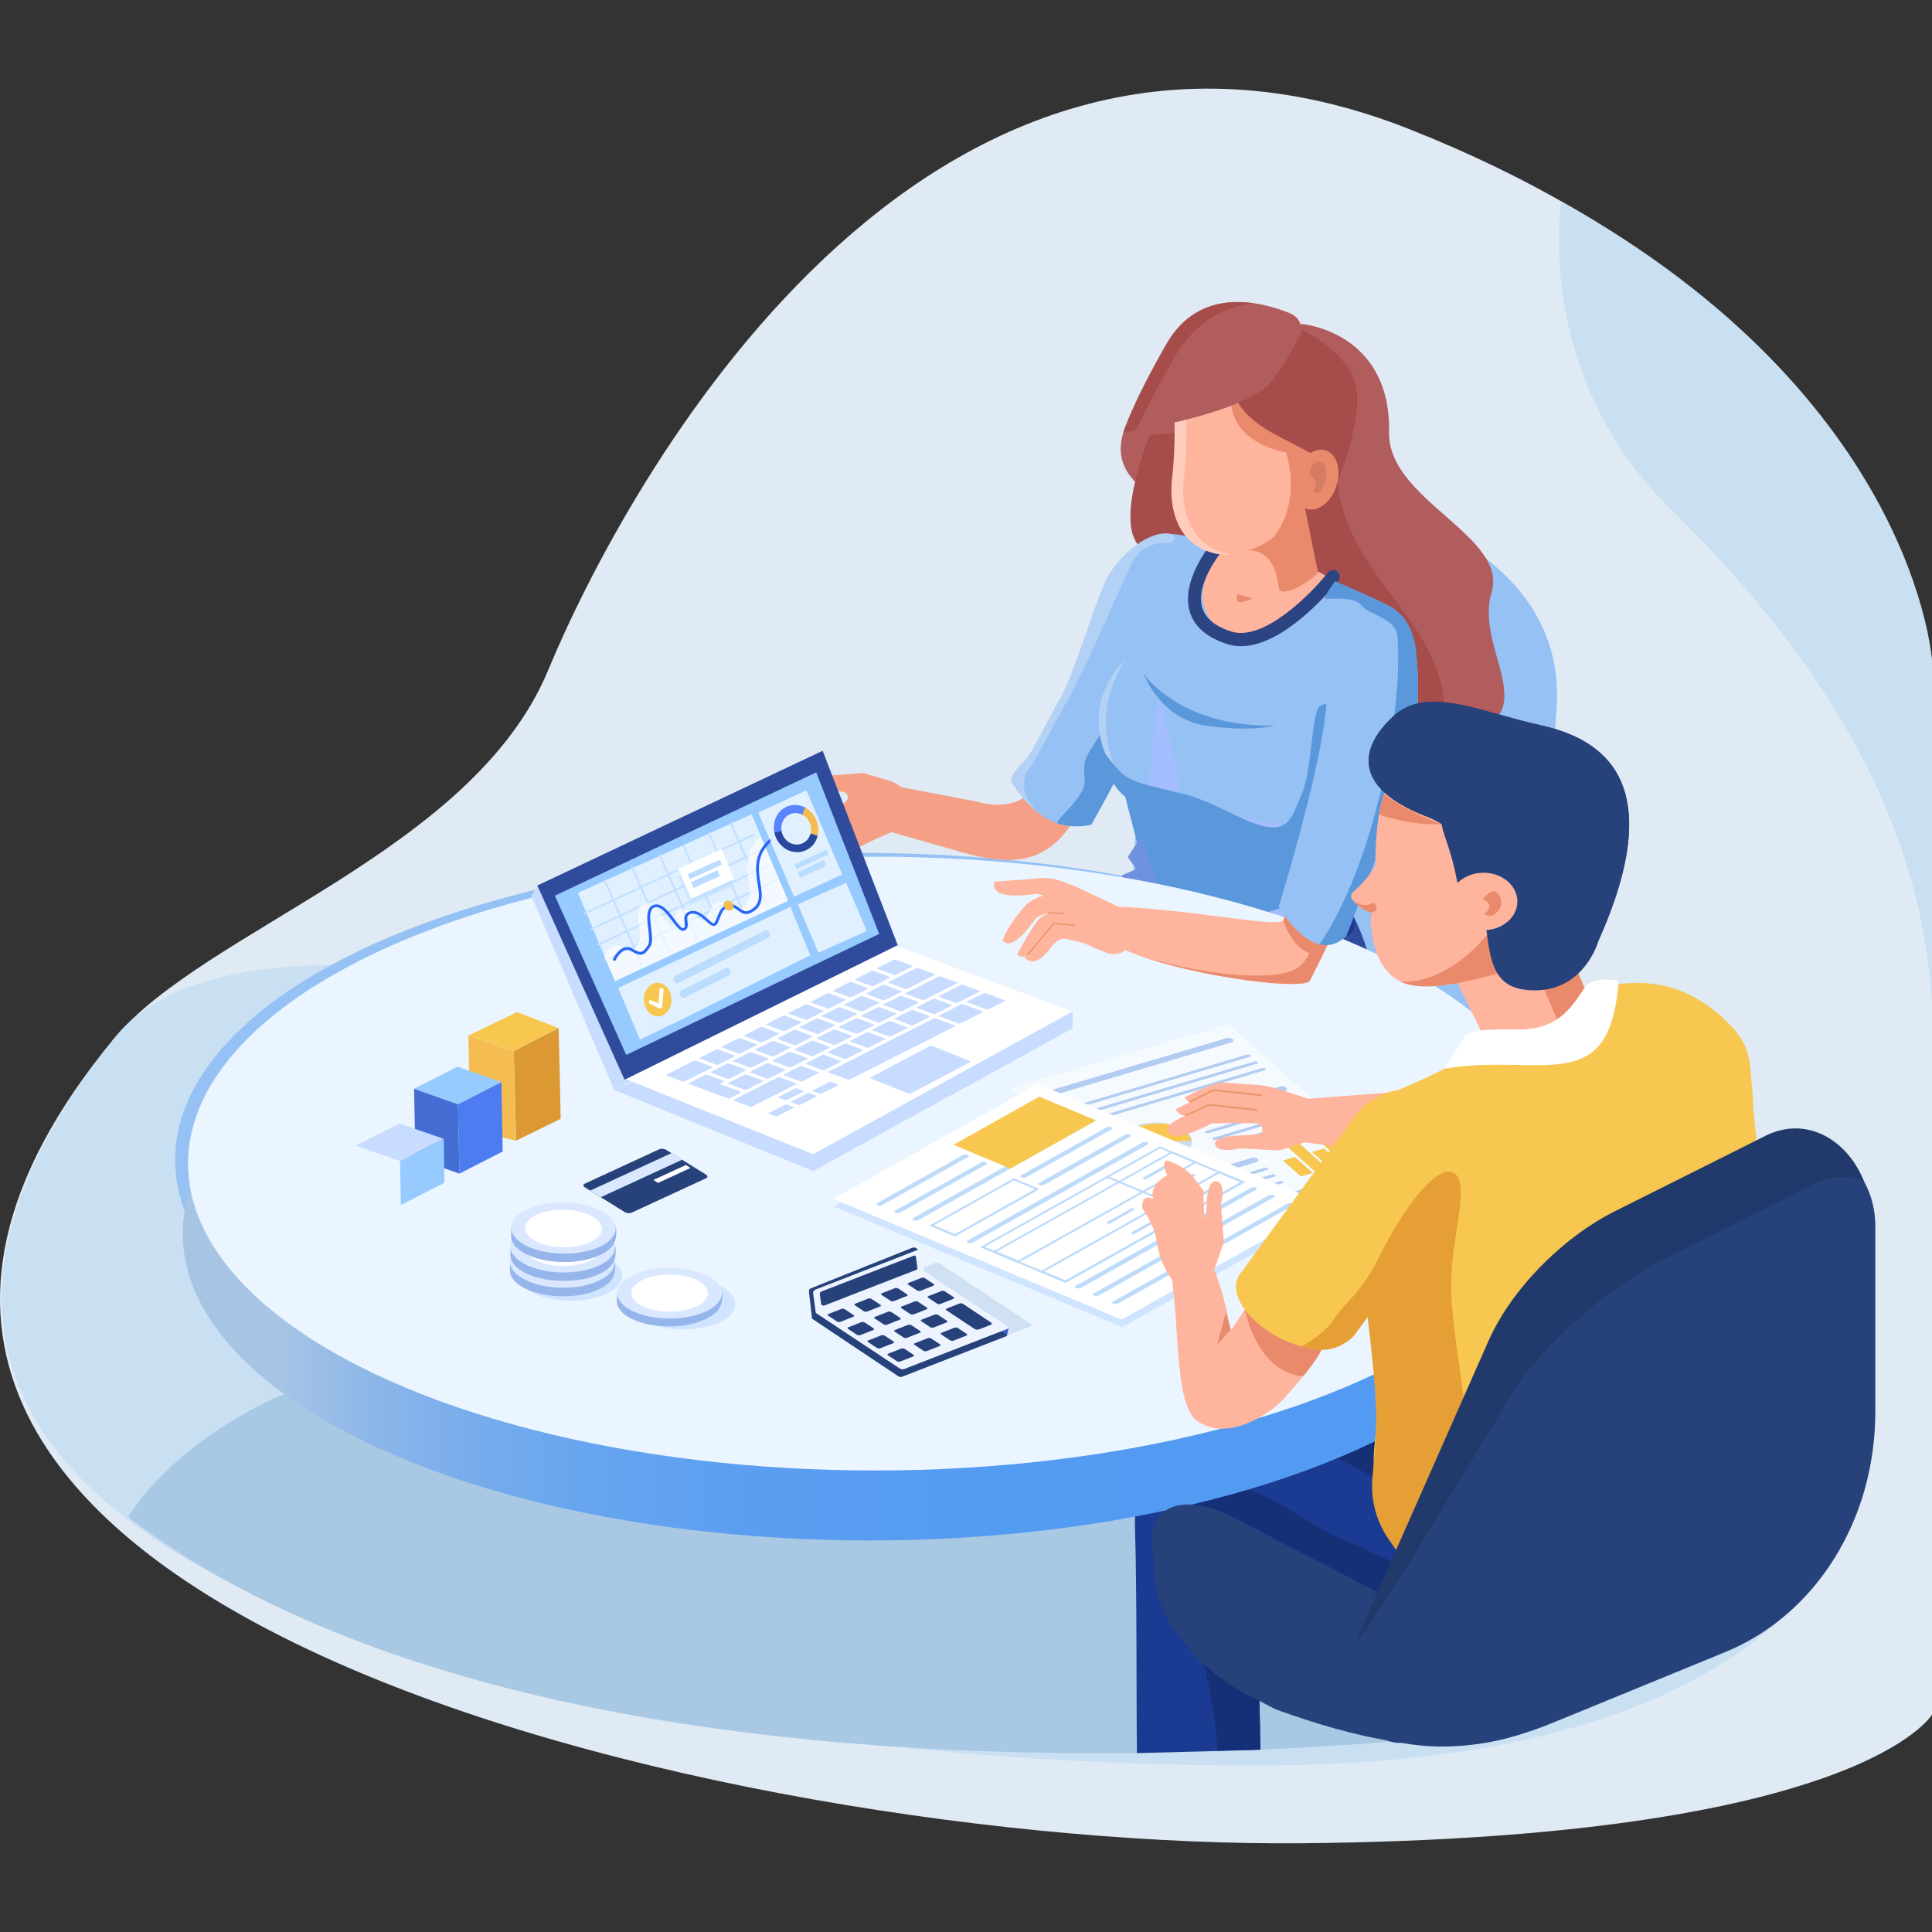 <?xml version="1.0" encoding="utf-8"?>
<!-- Generator: Adobe Illustrator 25.3.1, SVG Export Plug-In . SVG Version: 6.00 Build 0)  -->
<svg version="1.1" id="Layer_1" xmlns="http://www.w3.org/2000/svg" xmlns:xlink="http://www.w3.org/1999/xlink" x="0px" y="0px"
	 viewBox="0 0 150 150" style="enable-background:new 0 0 150 150;" xml:space="preserve">
<rect x="0" y="0" width="150" height="150" fill="#333333" stroke="none"/>
<style type="text/css">
	.st0{fill:#F2F5F7;}
	.st1{fill:#212121;}
	.st2{fill:#BCD5C5;}
	.st3{fill:#FFFFFF;}
	.st4{fill:#E9EDF2;}
	.st5{opacity:0.4;fill:#A8C4E5;}
	.st6{fill:#D6E3FF;}
	.st7{fill:#223A6B;}
	.st8{fill:#221473;}
	.st9{fill:#27427A;}
	.st10{fill:#94B7E0;}
	.st11{opacity:0.2;fill:#FFFFFF;}
	.st12{opacity:0.2;fill:#628FC4;}
	.st13{fill:#4D7CF0;}
	.st14{fill:#446DD4;}
	.st15{fill:#97CBFF;}
	.st16{fill:#DB9833;}
	.st17{fill:#F5BC51;}
	.st18{fill:#F7C750;}
	.st19{fill:#C7DCFF;}
	.st20{opacity:0.15;}
	.st21{fill:#F29700;}
	.st22{fill:#FFA208;}
	.st23{fill:#FFAD24;}
	.st24{fill:#FFC31B;}
	.st25{fill:#FFE7A6;}
	.st26{fill:#FF9F00;}
	.st27{fill:#FFDC7D;}
	.st28{fill:#FFF6DB;}
	.st29{fill:#D98800;}
	.st30{fill:url(#SVGID_1_);}
	.st31{fill:url(#SVGID_2_);}
	.st32{fill:url(#SVGID_3_);}
	.st33{fill:#5CA7FF;}
	.st34{fill:#BAD0FF;}
	.st35{fill:#E6EEFF;}
	.st36{fill:#F1F5FE;}
	.st37{fill:#BEDBFA;}
	.st38{fill:#BF6B6B;}
	.st39{fill:#EA8A6C;}
	.st40{fill:#6F7996;}
	.st41{fill:#628FC4;}
	.st42{fill:#A64C4B;}
	.st43{fill:#FFB49E;}
	.st44{fill:#FFC2B0;}
	.st45{fill:#F5D6CE;}
	.st46{fill:#4F94E3;}
	.st47{fill:#DFEAF4;}
	.st48{fill:#F5A086;}
	.st49{fill:#C9DFF2;}
	.st50{fill:#A8C8E3;}
	.st51{fill:#95C1F5;}
	.st52{fill:#2F4C9C;}
	.st53{fill:#B25D5D;}
	.st54{fill:#5A97DB;}
	.st55{fill:#A3BDFF;}
	.st56{fill:#2C4482;}
	.st57{fill:#FFCCBD;}
	.st58{fill:#B3D1F5;}
	.st59{fill:#7090E0;}
	.st60{fill:#213696;}
	.st61{fill:#1B3A91;}
	.st62{fill:#163078;}
	.st63{fill:url(#SVGID_4_);}
	.st64{fill:#EBF5FF;}
	.st65{fill:#F5FAFF;}
	.st66{fill:#CEDBED;}
	.st67{fill:#B3CCF2;}
	.st68{fill:#CFE5FF;}
	.st69{fill:#3E68DE;}
	.st70{fill:#D9E8FF;}
	.st71{fill:#96B5EB;}
	.st72{fill:#353559;}
	.st73{opacity:0.71;fill:#FFFFFF;}
	.st74{fill:#C2E0FF;}
	.st75{opacity:0.47;fill:#BADDFF;}
	.st76{fill:#BADDFF;}
	.st77{opacity:0.61;fill:#FFFFFF;}
	.st78{fill:#2A66F7;}
	.st79{fill:#5986FF;}
	.st80{fill:#29479C;}
	.st81{fill:#EA986C;}
	.st82{fill:#E69F35;}
	.st83{fill:#D47D62;}
	.st84{fill:#3C61C7;}
	.st85{fill:#363656;}
	.st86{fill:#EDF4FF;}
	.st87{fill:url(#SVGID_5_);}
	.st88{fill:#ABCFFF;}
	.st89{fill:url(#SVGID_6_);}
	.st90{fill:none;stroke:#FFFFFF;stroke-width:2.51;stroke-miterlimit:10;}
	.st91{fill:none;stroke:#FFFFFF;stroke-width:2.641;stroke-miterlimit:10;}
	.st92{fill:none;stroke:#FFFFFF;stroke-width:2.568;stroke-miterlimit:10;}
	.st93{fill:#A8ACBA;}
	.st94{fill:none;stroke:#FFFFFF;stroke-width:2.922;stroke-linecap:round;stroke-linejoin:round;stroke-miterlimit:10;}
	.st95{fill:none;stroke:#FFFFFF;stroke-width:2.931;stroke-linecap:round;stroke-linejoin:round;stroke-miterlimit:10;}
	.st96{fill:#ED5353;}
	.st97{fill:none;stroke:#27427A;stroke-width:5.333;stroke-linecap:round;stroke-linejoin:round;stroke-miterlimit:10;}
</style>
<g>
	<path class="st47" d="M8.83,80.66c6.99-8.47,27.87-14.49,33.73-28.63s28.91-57.03,66.87-42S150,51.31,150,51.31v81.81
		c0,0-5.56,9.6-48.99,9.99C57.58,143.49-27.57,124.75,8.83,80.66z"/>
	<path class="st48" d="M70.68,62.96c-0.05,0.59-0.46,1.08-1.01,1.24c0.14,0.16,0.14,0.16,0.14,0.16c-3.02,1.21-3.4,1.76-4.64,1.86
		c-1.2,0.1-2.14-0.1-2.55-0.2c-1.19-0.25-2.92-1.16-2.92-1.16c0.06-0.22,0.18-0.37,0.34-0.46c-0.68-0.29-1.22-0.58-1.22-0.58
		c0.1-0.36,0.37-0.54,0.72-0.59c-0.92-0.39-1.6-0.8-1.6-1.18c0-1.49,3.73,0.45,3.73,0.45s3.75-0.01,3.79-0.12
		c0.02-0.04,0.36-0.16,0.36-0.42c0-0.43-0.2-0.46-0.64-0.53l-1.55-0.05c0,0-2.12,0-1.87-0.81c0.23-0.72,1.97-0.3,1.97-0.3l3.27-0.26
		l2.12,0.63c0.98,0.29,1.63,1.23,1.55,2.25L70.68,62.96z"/>
	<path class="st49" d="M8.83,80.66c18.86-23.7,136.23,33.84,136.23,33.84s-2.57,22.18-46,22.56C55.63,137.45-26.76,125.4,8.83,80.66
		z"/>
	<path class="st50" d="M9.95,117.78c0,0,12.05-21.08,53.03-9.73c27.76,7.69,45.62,14.01,54.58,19.05c3.36,1.89,2.29,6.98-1.54,7.38
		C94.92,136.74,39.27,140.12,9.95,117.78z"/>
	<ellipse class="st51" cx="66.92" cy="90.05" rx="53.32" ry="23.83"/>
	<path class="st51" d="M103.48,38.28c0,0,18.22,3.01,17.38,16.59c-0.84,13.58-4.07,34.11-4.07,34.11l-29.38-9.99l2.26-42.88
		L103.48,38.28z"/>
	<path class="st52" d="M87.02,70.24l-5.24,9.52l20.01,7.26c0,0,8.43-5.58,3.25-15.99l-7.81,1.35L87.02,70.24z"/>
	<path class="st53" d="M101.04,25.15c0,0,6.96,0.55,6.81,8.43c-0.1,5.25,9.3,8.04,7.95,12.44c-1.35,4.4,4.3,9.48-2.19,11.12
		c-6.5,1.64-13.23-2.61-14.71-10.36c-1.48-7.74-3.03-12.52-2.05-16.59L101.04,25.15z"/>
	<path class="st42" d="M91.46,42.27L112,57.5c1.62-9.29-8.42-12.25-8.21-21.59l-2.76-4.53l-8.54-2.05l-2.56,9.73
		C89.59,40.35,90.24,41.71,91.46,42.27z"/>
	<path class="st53" d="M89.83,38.56c0,0-4.15-1.67-2.38-5.58c1.1-2.43,7.12-3.64,7.12-3.64L89.83,38.56z"/>
	<path class="st42" d="M89.28,33.77c0,0-3.88,9.36,0.78,9.15l1.49,0.12c0,0-0.63-3.17,0.26-9.47L89.28,33.77z"/>
	<g>
		<path class="st48" d="M78.24,66.77c-1.01,0-2.16-0.2-3.47-0.58l-7.19-2.05c-1.09-0.31-1.72-1.44-1.41-2.53
			c0.31-1.09,1.44-1.05,2.53-0.74l7.21,1.38c1.52,0.44,2.62,0.16,3.15-0.08c0.47-0.21,0.85-0.49,1.44-1.74l6.84-14.44
			c0.48-1.02,1.71-1.46,2.73-0.98c1.02,0.48,1.46,1.71,0.98,2.73L84.2,62.18C82.71,65.33,80.95,66.77,78.24,66.77z"/>
	</g>
	<path class="st51" d="M78.66,60.9c0.98,1.37,2.66,3.85,6.06,3.14c0,0,8.6-14.88,7.49-19.64c-1.11-4.76-5.08-1.91-6.32,0.8
		c-0.98,2.15-2.55,7.58-3.6,9.24c-0.53,0.84-2.06,4.03-2.5,4.47C79.33,59.37,78.28,60.37,78.66,60.9z"/>
	<path class="st54" d="M82.15,63.94c0.73,0.23,1.58,0.3,2.57,0.09c0,0,5.26-9.1,7.02-15.34c0.31-1.09-4.19,4.92-7.19,9.71
		c-0.75,1.19-0.05,2.04-0.51,2.96C83.38,62.66,81.76,63.82,82.15,63.94z"/>
	<path class="st55" d="M88.06,46.48l0.08,13.11c0,0,0.41,9.09,0.72,10.58c0,0,3.64,7.18,14.52,0.92l5.2-17.46L88.06,46.48z"/>
	<path class="st54" d="M88.77,61.7l-2.9-5.48c0,0,2.68,10.05,2.99,11.54c0,0,3.64,7.18,14.52,0.92l-1.29-3.04L88.77,61.7z"/>
	<path class="st51" d="M108.76,56.09c0.47-0.28,0.73-0.08,0.73-0.08c0.13-2.77,1.28-6.49-1.17-8.66c-0.73-0.64-9.61-4.49-14.91-5.49
		c-2.57-0.48-4.11-1-4.97,1.22c-0.5,1.3-1.74,5.7-1.74,5.7c0.13,5.09,2.01-1.55,2.6,1.27c-0.02-0.07-0.04-0.14-0.06-0.21
		c0,0,1,4.76,1.77,8.45c0.48,2.3,0.82,3.97,0.85,4.2c0,0.01,0,0.03,0,0.03l11.63,2.31l2.09-3.44l0,0L108.76,56.09z"/>
	<path class="st43" d="M95.17,42.35c0,0-3.69,3.81-0.49,6.51c3.2,2.7,8.97-3.73,8.97-3.73C100.79,43.33,97.72,42.52,95.17,42.35z"/>
	<g>
		<path class="st56" d="M96.35,50.17c-0.36,0-0.71-0.05-1.06-0.16c-1.62-0.52-2.61-1.39-2.94-2.6c-0.69-2.53,1.92-5.51,2.03-5.64
			c0.19-0.21,0.51-0.23,0.72-0.04c0.21,0.19,0.23,0.51,0.04,0.72l0,0c-0.02,0.03-2.36,2.69-1.81,4.69c0.23,0.85,0.99,1.48,2.26,1.89
			c2.55,0.82,6.29-3.03,7.51-4.58c0.18-0.22,0.5-0.26,0.72-0.09c0.22,0.18,0.26,0.5,0.09,0.72C103.74,45.31,99.86,50.17,96.35,50.17
			z"/>
	</g>
	<path class="st43" d="M96.59,43.74l-1.88-9.58l5.79,1.82l1.82,8.5C102.33,44.48,98.07,48.62,96.59,43.74z"/>
	
		<ellipse transform="matrix(0.973 -0.23 0.23 0.973 -4.71 23.372)" class="st43" cx="98.01" cy="31.91" rx="6.77" ry="6.77"/>
	<path class="st43" d="M91.25,31.73c0,0,0.16,2.74-0.17,5.51c-0.17,1.41-0.04,4.89,3.25,5.71c0.39,0.1,0.82,0.13,1.29,0.08
		c4.57-0.48,6.49-4.58,6.06-9.16C101.25,29.3,91.25,31.73,91.25,31.73z"/>
	<path class="st57" d="M95.16,42.95c-3.29-0.82-3.42-4.29-3.25-5.71c0.33-2.78,0.17-5.51,0.17-5.51s2.35-0.57,4.81-0.64
		c-2.77-0.08-5.73,0.64-5.73,0.64s0.16,2.74-0.17,5.51c-0.17,1.41-0.04,4.89,3.25,5.71c0.39,0.1,0.82,0.13,1.29,0.08
		c0.02,0,0.03,0,0.04-0.01C95.44,43,95.3,42.98,95.16,42.95z"/>
	<path class="st58" d="M85.87,58.62c0,0-2.69-5.22,3.57-9L86.6,59.64L85.87,58.62z"/>
	<path class="st51" d="M90.58,47.55c0,0-4.83,3.75-4.71,8.66c0.13,4.92,3.18,5.95,3.18,5.95L90.58,47.55z"/>
	<path class="st54" d="M99,56.33c-7.39,0.18-10.21-4.02-10.21-4.02s1.28,3.49,4.79,4.02C97.09,56.86,99,56.33,99,56.33z"/>
	<path class="st54" d="M102.39,54.87c-0.6,1.03-0.55,5.1-1.34,6.83c-0.69,1.51-0.89,2.72-2.54,2.52c-1.83-0.23-4.11-1.98-6.81-2.63
		c-4.29-1.03-4.16-0.87-5.82-2.96c0,0-0.18,3.75,4.04,4.17c4.42,0.44,6.8,3.25,12.17,2.85l-1.5,6.41c1.4-0.38,1.42-0.16,2.79-0.96
		l6.97-14.95C105.86,52.75,102.39,54.87,102.39,54.87z"/>
	<polygon class="st59" points="87.35,69.76 87.12,67.95 88.21,67.48 87.56,66.54 88.6,64.94 89.88,68.65 	"/>
	<path class="st60" d="M87.02,70.24L87.02,70.24c-0.1,0.4,0.03,0.81,0.34,1.08c1.12,0.97,4.15,3.07,9.13,2.84
		c4.26-0.2,6.79-0.97,8.02-1.47c0.53-0.21,0.81-0.78,0.64-1.32l-0.1-0.33c-0.18-0.59-0.83-0.92-1.42-0.71
		c-2.29,0.79-7.74,2.38-11.41,1.06c-1.69-0.61-2.77-1.21-3.45-1.74C88.14,69.15,87.21,69.47,87.02,70.24z"/>
	<path class="st61" d="M109.15,115.35c-2.52-1.5-5.11-2.93-7.84-4.06c-3.32-1.37-7.53-2.35-10.56,0.11
		c-2.42,1.96-2.71,4.95-2.62,7.63c0.14,4.36,0.09,12.71,0.14,17.08l9.58-0.26c-0.02-1.82-0.16-7.37-0.14-9.18
		c0.02-2.28,0.11-4.56-0.01-6.83c0.19,0.19,0.38,0.39,0.53,0.47c3.67,1.82,7.39,3.08,10.89,5.01c11.27,9.88,22.18-1.18,22.18-1.18
		l5.93-12.28C137.23,111.85,117.61,111.49,109.15,115.35z M97.2,119.4c0.06,0.03,0.13,0.08,0.21,0.15
		C97.3,119.55,97.21,119.54,97.2,119.4z"/>
	<path class="st62" d="M115.46,124.99c-2.52-1.5-8.77-4.46-11.5-5.59c-3.32-1.37-7.52-5.68-10.55-3.22
		c-2.42,1.96-1.71,0.82-1.62,3.5c0.14,4.36,2.67,11.89,2.72,16.25l3.35-0.09c-0.02-1.82-0.16-7.37-0.14-9.18
		c0.02-2.28,0.11-4.56-0.01-6.83c0.19,0.19,0.38,0.39,0.53,0.47c3.67,1.82,7.39,3.08,10.89,5.01c11.27,9.88,22.18-1.18,22.18-1.18
		l5.93-12.28C137.23,111.85,123.92,121.13,115.46,124.99z M97.2,119.4c0.06,0.03,0.13,0.08,0.21,0.15
		C97.3,119.55,97.21,119.54,97.2,119.4z"/>
	<g>
		<path class="st62" d="M126.68,117.8L126.68,117.8c-0.44,0.79,1.31-2.97,0.62-2.32c-1.44,1.35-4.9,6.12-6.95,6.68
			c-2.47,0.67-0.43-0.75-0.43-0.75s-20.6-10.18-20.16-10.68c3.39-3.94,6.6-5.17,13.1-3.03C120.25,110.14,128.76,114.01,126.68,117.8
			z"/>
	</g>
	<linearGradient id="SVGID_1_" gradientUnits="userSpaceOnUse" x1="14.19" y1="95.769" x2="120.839" y2="95.769">
		<stop  offset="0.068" style="stop-color:#A8C4E5"/>
		<stop  offset="0.069" style="stop-color:#A8C4E5"/>
		<stop  offset="0.135" style="stop-color:#8DB7E9"/>
		<stop  offset="0.211" style="stop-color:#77ACEC"/>
		<stop  offset="0.301" style="stop-color:#66A4EF"/>
		<stop  offset="0.412" style="stop-color:#5B9EF1"/>
		<stop  offset="0.568" style="stop-color:#549BF2"/>
		<stop  offset="1" style="stop-color:#529AF2"/>
	</linearGradient>
	<ellipse class="st30" cx="67.51" cy="95.77" rx="53.32" ry="23.83"/>
	<ellipse class="st64" cx="67.92" cy="90.34" rx="53.32" ry="23.83"/>
	<g>
		<path class="st43" d="M86.71,73.43c4.1,2.2,14.53,3.58,14.98,2.72c1.47-2.79,4.49-9.62,6.3-12.21c3.27-4.67-1.89-7.11-4.73-2.76
			c-1.48,2.27-2.83,8.33-3.64,10.27c-0.3,0.71-9.31-1.31-15.31-1.07C83.19,70.43,85.72,72.89,86.71,73.43z"/>
	</g>
	<path class="st39" d="M107.23,58.93c0.67,0.82,0.71,2.25-0.53,4.02c-1.72,2.45-4.03,10.38-5.69,11.99
		c-1.99,1.93-11.76-0.02-14.29-1.53c4.1,2.2,14.53,3.58,14.98,2.72c1.47-2.79,4.49-9.62,6.3-12.21
		C109.91,61.19,108.94,59.22,107.23,58.93z"/>
	<g>
		<polygon class="st65" points="78.44,84.48 95.38,79.51 108.98,91.66 92.04,96.63 		"/>
		
			<ellipse transform="matrix(0.028 -1 1 0.028 -1.305 175.976)" class="st66" cx="89.88" cy="88.66" rx="1.42" ry="2.68"/>
		<path class="st18" d="M89.84,88.67l2.61-0.11c0.3,0.08-0.9-2.18-4.4-0.98L89.84,88.67z"/>
		<path class="st67" d="M80.9,85.3l14.69-4.36c0.17-0.05,0.22-0.17,0.12-0.26l0,0c-0.1-0.09-0.32-0.13-0.49-0.08l-14.69,4.36
			c-0.17,0.05-0.22,0.17-0.12,0.26l0,0C80.51,85.32,80.73,85.35,80.9,85.3z"/>
		<path class="st67" d="M82.03,86.5l14.99-4.45c0.09-0.03,0.11-0.08,0.06-0.13l0,0c-0.05-0.05-0.16-0.06-0.25-0.04l-14.99,4.45
			c-0.09,0.03-0.11,0.08-0.06,0.13l0,0C81.83,86.51,81.94,86.53,82.03,86.5z"/>
		<path class="st67" d="M82.6,87.03l14.99-4.45c0.09-0.03,0.11-0.08,0.06-0.13l0,0c-0.05-0.05-0.16-0.06-0.25-0.04l-14.99,4.45
			c-0.09,0.03-0.11,0.08-0.06,0.13l0,0C82.41,87.04,82.52,87.05,82.6,87.03z"/>
		<path class="st67" d="M91.87,95.3l14.99-4.45c0.09-0.03,0.11-0.08,0.06-0.13l0,0c-0.05-0.05-0.16-0.06-0.25-0.04l-14.99,4.45
			c-0.09,0.03-0.11,0.08-0.06,0.13l0,0C91.68,95.31,91.79,95.33,91.87,95.3z"/>
		<path class="st67" d="M92.45,95.82l14.99-4.45c0.09-0.03,0.11-0.08,0.06-0.13l0,0c-0.05-0.05-0.16-0.06-0.25-0.04l-14.99,4.45
			c-0.09,0.03-0.11,0.08-0.06,0.13l0,0C92.25,95.83,92.37,95.85,92.45,95.82z"/>
		<path class="st67" d="M83.18,87.55l14.99-4.45c0.09-0.03,0.11-0.08,0.06-0.13l0,0c-0.05-0.05-0.16-0.06-0.25-0.04l-14.99,4.45
			c-0.09,0.03-0.11,0.08-0.06,0.13l0,0C82.98,87.56,83.09,87.57,83.18,87.55z"/>
		<path class="st67" d="M92.66,86.79l7.15-2.12c0.13-0.04,0.15-0.14,0.05-0.23l-0.01-0.01c-0.1-0.09-0.28-0.13-0.41-0.09l-7.15,2.12
			c-0.13,0.04-0.15,0.14-0.05,0.23l0.01,0.01C92.35,86.79,92.54,86.83,92.66,86.79z"/>
		<path class="st67" d="M93.22,87.46l7.39-2.19c0.06-0.02,0.07-0.07,0.02-0.11l-0.02-0.02c-0.05-0.04-0.13-0.06-0.19-0.04
			l-7.39,2.19c-0.06,0.02-0.07,0.07-0.02,0.11l0.02,0.02C93.08,87.46,93.16,87.48,93.22,87.46z"/>
		<path class="st67" d="M93.8,87.99l7.39-2.19c0.06-0.02,0.07-0.07,0.02-0.11l-0.02-0.02c-0.05-0.04-0.13-0.06-0.19-0.04l-7.39,2.19
			c-0.06,0.02-0.07,0.07-0.02,0.11l0.02,0.02C93.65,87.98,93.74,88,93.8,87.99z"/>
		<path class="st67" d="M94.37,88.51l7.39-2.19c0.06-0.02,0.07-0.07,0.02-0.11l-0.02-0.02c-0.05-0.04-0.13-0.06-0.19-0.04
			l-7.39,2.19c-0.06,0.02-0.07,0.07-0.02,0.11l0.02,0.02C94.23,88.51,94.31,88.53,94.37,88.51z"/>
		<path class="st67" d="M94.95,89.03l7.39-2.19c0.06-0.02,0.07-0.07,0.02-0.11l-0.02-0.02c-0.05-0.04-0.13-0.06-0.19-0.04
			l-7.39,2.19c-0.06,0.02-0.07,0.07-0.02,0.11l0.02,0.02C94.8,89.03,94.89,89.05,94.95,89.03z"/>
		<path class="st67" d="M89.09,92.74l8.45-2.51c0.16-0.05,0.22-0.16,0.12-0.25l-0.01-0.01c-0.1-0.09-0.31-0.12-0.47-0.07l-8.45,2.51
			c-0.16,0.05-0.22,0.16-0.12,0.25l0.01,0.01C88.72,92.75,88.93,92.79,89.09,92.74z"/>
		<path class="st67" d="M89.63,93.42l8.77-2.6c0.07-0.02,0.1-0.07,0.05-0.11l-0.03-0.02c-0.04-0.04-0.14-0.05-0.21-0.03l-8.77,2.6
			c-0.07,0.02-0.1,0.07-0.05,0.11l0.03,0.02C89.46,93.43,89.56,93.44,89.63,93.42z"/>
		<path class="st67" d="M90.21,93.94l8.77-2.6c0.07-0.02,0.1-0.07,0.05-0.11l-0.03-0.02c-0.04-0.04-0.14-0.05-0.21-0.03l-8.77,2.6
			c-0.07,0.02-0.1,0.07-0.05,0.11L90,93.91C90.04,93.95,90.14,93.97,90.21,93.94z"/>
		<path class="st67" d="M90.79,94.47l8.77-2.6c0.07-0.02,0.1-0.07,0.05-0.11l-0.03-0.02c-0.04-0.04-0.14-0.05-0.21-0.03l-8.77,2.6
			c-0.07,0.02-0.1,0.07-0.05,0.11l0.03,0.02C90.62,94.47,90.71,94.49,90.79,94.47z"/>
		<polygon class="st18" points="104.39,90.34 105.32,90.07 103.36,88.32 102.43,88.6 		"/>
		<polygon class="st18" points="102.14,91 103.07,90.73 100.71,88.62 99.78,88.89 		"/>
		<polygon class="st18" points="103.25,90.68 104.18,90.4 102.79,89.17 101.86,89.44 		"/>
		<polygon class="st18" points="101,91.34 101.93,91.06 100.54,89.83 99.61,90.1 		"/>
		<polygon class="st68" points="80.64,84.75 103.04,94.12 87.13,103.04 64.74,93.67 		"/>
		<polygon class="st3" points="64.69,93.08 80.6,84.16 102.99,93.53 87.09,102.45 		"/>
		<g>
			<path class="st37" d="M68.47,93.58l6.71-3.76c0.07-0.04,0.07-0.1-0.01-0.13l-0.11-0.05c-0.07-0.03-0.19-0.02-0.27,0.02
				l-6.71,3.76c-0.07,0.04-0.07,0.1,0.01,0.13l0.11,0.05C68.28,93.62,68.4,93.62,68.47,93.58z"/>
			<path class="st37" d="M69.87,94.16l6.71-3.76c0.07-0.04,0.07-0.1-0.01-0.13l-0.11-0.05c-0.07-0.03-0.19-0.02-0.27,0.02L69.48,94
				c-0.07,0.04-0.07,0.1,0.01,0.13l0.11,0.05C69.68,94.21,69.8,94.2,69.87,94.16z"/>
			<path class="st37" d="M71.32,94.72L84.9,87.1c0.1-0.06,0.1-0.14-0.01-0.18l0,0c-0.11-0.04-0.28-0.03-0.38,0.02l-13.58,7.61
				c-0.1,0.06-0.1,0.14,0.01,0.18l0,0C71.05,94.78,71.22,94.77,71.32,94.72z"/>
			<path class="st37" d="M79.64,91.42l6.71-3.76c0.07-0.04,0.07-0.1-0.01-0.13l-0.11-0.05c-0.07-0.03-0.19-0.02-0.27,0.02
				l-6.71,3.76c-0.07,0.04-0.07,0.1,0.01,0.13l0.11,0.05C79.45,91.47,79.57,91.46,79.64,91.42z"/>
			<path class="st37" d="M81.04,92.01l6.71-3.76c0.07-0.04,0.07-0.1-0.01-0.13l-0.11-0.05c-0.07-0.03-0.19-0.02-0.27,0.02
				l-6.71,3.76c-0.07,0.04-0.07,0.1,0.01,0.13l0.11,0.05C80.85,92.06,80.97,92.05,81.04,92.01z"/>
			<path class="st37" d="M75.52,96.47l13.58-7.61c0.1-0.06,0.1-0.14-0.01-0.18l0,0c-0.11-0.04-0.28-0.03-0.38,0.02l-13.58,7.61
				c-0.1,0.06-0.1,0.14,0.01,0.18l0,0C75.25,96.54,75.42,96.53,75.52,96.47z"/>
			<path class="st37" d="M83.92,99.99l13.58-7.61c0.1-0.06,0.1-0.14-0.01-0.18l0,0c-0.11-0.04-0.28-0.03-0.38,0.02l-13.58,7.61
				c-0.1,0.06-0.1,0.14,0.01,0.18l0,0C83.65,100.05,83.82,100.04,83.92,99.99z"/>
			<path class="st37" d="M85.32,100.57l13.58-7.61c0.1-0.06,0.1-0.14-0.01-0.18l0,0c-0.11-0.04-0.28-0.03-0.38,0.02l-13.58,7.61
				c-0.1,0.06-0.1,0.14,0.01,0.18l0,0C85.05,100.64,85.22,100.63,85.32,100.57z"/>
			<path class="st37" d="M86.82,101.2l13.58-7.61c0.1-0.06,0.1-0.14-0.01-0.18l0,0c-0.11-0.04-0.28-0.03-0.38,0.02l-13.58,7.61
				c-0.1,0.06-0.1,0.14,0.01,0.18l0,0C86.55,101.27,86.72,101.26,86.82,101.2z"/>
			<path class="st37" d="M72.15,95.16l6.56-3.68l2,0.84l-6.56,3.68L72.15,95.16z M78.72,91.65l-6.21,3.48l1.63,0.68l6.21-3.48
				L78.72,91.65z"/>
			<g>
				<polygon class="st37" points="92.4,94.15 92.56,94.05 86.03,91.32 85.87,91.42 				"/>
				<path class="st37" d="M76.09,96.83l13.96-7.83l6.62,2.77l-13.96,7.83L76.09,96.83z M90.06,89.17L76.45,96.8l6.25,2.62
					l13.61-7.64L90.06,89.17z"/>
				<path class="st37" d="M77.04,97.2l13.94-7.82L93,90.23l-13.94,7.82L77.04,97.2z M90.98,89.55l-13.59,7.62l1.66,0.7l13.59-7.62
					L90.98,89.55z"/>
				<path class="st37" d="M80.72,98.74l13.94-7.82l2.03,0.85l-13.94,7.82L80.72,98.74z M94.67,91.1l-13.59,7.62l1.66,0.7l13.59-7.62
					L94.67,91.1z"/>
				<polygon class="st37" points="88.93,91.58 90.96,90.44 90.7,90.33 88.68,91.47 				"/>
				<polygon class="st37" points="90.84,92.38 92.87,91.24 92.62,91.13 90.59,92.27 				"/>
				<polygon class="st37" points="92.76,93.18 94.79,92.04 94.53,91.93 92.5,93.07 				"/>
				<polygon class="st37" points="86.11,95.03 88.14,93.89 87.89,93.79 85.86,94.92 				"/>
				<polygon class="st37" points="88.03,95.83 90.06,94.69 89.8,94.59 87.77,95.72 				"/>
			</g>
		</g>
		<polygon class="st18" points="78.44,90.73 85.1,86.99 80.69,85.14 74.03,88.88 		"/>
	</g>
	<g>
		<path class="st43" d="M99.78,108.48c-1.51,1.66-4.78,3.44-6.91,1.78c-1.98-1.55-1.13-10.23-2.35-12.72
			c-0.48-0.98,2.15-2.19,2.69-1.24c1.28,2.24,1.96,4.86,2.34,6.94c0.04,0.2,4.26-6.56,4.38-6.6
			C100.15,96.57,108.94,98.44,99.78,108.48z"/>
	</g>
	<g>
		<path class="st69" d="M113.04,65.25c-0.21-0.94-0.18-1.83-0.34-2.21c-0.27-0.64-0.68-0.34-0.68-0.34
			c-0.32,0.66-0.11,1.59,0.21,2.52c0.33,0.95,0.61,1.92,0.8,2.91c0.11,0.59,0.3,1.15,0.55,1.16h0
			C114.05,69.29,113.27,66.24,113.04,65.25z"/>
	</g>
	<g>
		<path class="st9" d="M54.82,91.48l-5.78,2.67c-0.15,0.07-0.38,0.05-0.53-0.04l-3.11-1.93c-0.14-0.09-0.14-0.22,0-0.28l5.78-2.67
			c0.15-0.07,0.38-0.05,0.53,0.04l3.11,1.93C54.96,91.28,54.96,91.41,54.82,91.48z"/>
		<polygon class="st70" points="52.96,90.04 46.65,92.95 45.82,92.44 52.13,89.53 		"/>
		<polygon class="st3" points="53.61,90.68 51.09,91.84 50.73,91.61 53.25,90.45 		"/>
	</g>
	<g>
		<path class="st68" d="M47.33,97.73c-1.46-0.85-4.03-0.96-5.73-0.26c-1.7,0.7-1.89,1.96-0.43,2.8c1.46,0.85,4.03,0.96,5.73,0.26
			C48.6,99.83,48.79,98.58,47.33,97.73z"/>
		<g>
			<path class="st71" d="M47.76,98.14c0.03,0.13-0.02,0.7-0.09,0.84c-0.13,0.46-0.59,0.89-1.37,1.21c-1.7,0.7-4.27,0.58-5.73-0.26
				c-0.68-0.39-1.01-0.88-0.98-1.35c-0.01-0.04,0.02-0.63,0.02-0.63c0.06-0.16,0.15-0.33,0.29-0.48c0.23-0.3,0.62-0.58,1.16-0.8
				c1.7-0.7,4.27-0.58,5.73,0.26C47.4,97.28,47.72,97.71,47.76,98.14z"/>
			
				<ellipse transform="matrix(0.012 -1 1 0.012 -54.904 140.475)" class="st70" cx="43.66" cy="98.03" rx="1.99" ry="4.06"/>
			<path class="st3" d="M45.91,97.1c-1.07-0.62-2.95-0.71-4.2-0.19c-1.25,0.51-1.39,1.43-0.31,2.05c1.07,0.62,2.95,0.71,4.2,0.19
				C46.85,98.64,46.99,97.72,45.91,97.1z"/>
			<g>
				<path class="st72" d="M41.96,98.39c-0.21-0.15-0.39-0.36-0.4-0.54l0.68-0.03c0.05,0.19,0.14,0.32,0.34,0.43
					c0.23,0.13,0.43,0.14,0.62,0.06c0.43-0.19-0.65-0.79,0.11-1.12c0.41-0.18,0.93-0.17,1.4,0.01L45.14,97l0.39,0.22l-0.42,0.19
					c0.22,0.16,0.27,0.33,0.26,0.49l-0.65-0.02c-0.01-0.14-0.06-0.25-0.23-0.34c-0.2-0.11-0.38-0.13-0.57-0.05
					c-0.4,0.17,0.71,0.76-0.1,1.12c-0.4,0.18-0.93,0.19-1.44-0.01l-0.44,0.19l-0.39-0.22L41.96,98.39z"/>
			</g>
		</g>
		<g>
			<path class="st71" d="M47.8,96.95c0.03,0.13-0.02,0.7-0.09,0.84c-0.13,0.46-0.59,0.89-1.37,1.21c-1.7,0.7-4.27,0.58-5.73-0.26
				c-0.68-0.39-1.01-0.88-0.98-1.35c-0.01-0.04,0.02-0.63,0.02-0.63c0.06-0.16,0.15-0.33,0.29-0.48c0.23-0.3,0.62-0.58,1.16-0.8
				c1.7-0.7,4.27-0.58,5.73,0.26C47.44,96.09,47.76,96.52,47.8,96.95z"/>
			
				<ellipse transform="matrix(0.012 -1 1 0.012 -53.675 139.341)" class="st70" cx="43.7" cy="96.84" rx="1.99" ry="4.06"/>
			<path class="st3" d="M45.95,95.91c-1.07-0.62-2.95-0.71-4.2-0.19c-1.25,0.51-1.39,1.43-0.31,2.05s2.95,0.71,4.2,0.19
				C46.89,97.45,47.03,96.53,45.95,95.91z"/>
			<g>
				<path class="st72" d="M42,97.2c-0.21-0.15-0.39-0.36-0.4-0.54l0.68-0.03c0.05,0.19,0.14,0.32,0.34,0.43
					c0.23,0.13,0.43,0.14,0.62,0.06c0.43-0.19-0.65-0.79,0.11-1.12c0.41-0.18,0.93-0.17,1.4,0.01l0.43-0.19l0.39,0.22l-0.42,0.19
					c0.22,0.16,0.27,0.33,0.26,0.49l-0.65-0.02c-0.01-0.14-0.06-0.25-0.23-0.34c-0.2-0.11-0.38-0.13-0.57-0.05
					c-0.4,0.17,0.71,0.76-0.1,1.12c-0.4,0.18-0.93,0.19-1.44-0.01l-0.44,0.19l-0.39-0.22L42,97.2z"/>
			</g>
		</g>
		<g>
			<path class="st71" d="M47.85,95.48c0.03,0.13-0.02,0.7-0.09,0.84c-0.13,0.46-0.59,0.89-1.37,1.21c-1.7,0.7-4.27,0.58-5.73-0.26
				c-0.68-0.39-1.01-0.88-0.98-1.35c-0.01-0.04,0.02-0.63,0.02-0.63c0.06-0.16,0.15-0.33,0.29-0.48c0.23-0.3,0.62-0.58,1.16-0.8
				c1.7-0.7,4.27-0.58,5.73,0.26C47.49,94.63,47.81,95.05,47.85,95.48z"/>
			
				<ellipse transform="matrix(0.012 -1 1 0.012 -52.163 137.946)" class="st70" cx="43.75" cy="95.38" rx="1.99" ry="4.06"/>
			<path class="st3" d="M46,94.45c-1.07-0.62-2.95-0.71-4.2-0.19c-1.25,0.51-1.39,1.43-0.31,2.05s2.95,0.71,4.2,0.19
				C46.94,95.99,47.08,95.07,46,94.45z"/>
		</g>
	</g>
	<g>
		<ellipse class="st68" cx="53.04" cy="101.25" rx="4.06" ry="1.97"/>
		<g>
			<path class="st71" d="M56.09,100.5c0.03,0.13-0.05,0.69-0.13,0.83c-0.15,0.45-0.63,0.88-1.42,1.2c-1.73,0.69-4.29,0.58-5.72-0.26
				c-0.67-0.39-0.97-0.87-0.93-1.34c-0.01-0.04,0.05-0.63,0.05-0.63c0.06-0.16,0.17-0.32,0.31-0.48c0.24-0.3,0.64-0.58,1.19-0.8
				c1.73-0.69,4.29-0.58,5.72,0.26C55.76,99.65,56.06,100.08,56.09,100.5z"/>
			<ellipse class="st70" cx="51.99" cy="100.4" rx="4.06" ry="1.97"/>
			<path class="st3" d="M54.28,99.48c-1.05-0.61-2.92-0.7-4.19-0.19c-1.27,0.51-1.44,1.42-0.39,2.03c1.05,0.61,2.92,0.7,4.19,0.19
				C55.16,101,55.33,100.09,54.28,99.48z"/>
		</g>
	</g>
	<polygon class="st18" points="39.89,81.62 43.37,79.82 40.15,78.58 36.4,80.38 	"/>
	<polygon class="st16" points="43.37,79.82 43.43,82.24 43.53,86.86 40.07,88.56 39.89,81.62 	"/>
	<polygon class="st17" points="39.89,81.62 40.06,88.56 36.53,87.76 36.36,80.38 	"/>
	<polygon class="st15" points="35.57,85.74 38.94,84.01 35.52,82.82 32.12,84.54 	"/>
	<polygon class="st13" points="35.67,91.12 39.03,89.4 38.93,84.02 35.56,85.74 	"/>
	<polygon class="st14" points="35.67,91.12 32.25,89.92 32.15,84.54 35.56,85.74 	"/>
	<polygon class="st19" points="31.06,90.14 34.45,88.42 31.03,87.23 27.63,88.95 	"/>
	<g>
		<polygon class="st15" points="31.12,93.56 31.06,90.14 34.45,88.42 34.51,91.83 		"/>
	</g>
	<polygon class="st19" points="47.68,84.62 63.13,90.92 83.27,79.85 83.27,78.53 69.59,74.76 	"/>
	<polygon class="st19" points="47.68,84.62 41.26,69.57 41.72,68.75 63.35,59.76 68.89,74.09 	"/>
	<polygon class="st3" points="48.45,83.73 63.13,89.61 83.27,78.53 69.59,73.45 	"/>
	<polygon class="st52" points="48.49,83.83 41.72,68.75 63.87,58.29 69.7,73.38 	"/>
	<polygon class="st15" points="48.62,81.9 43.08,69.54 63.37,59.97 68.26,72.51 	"/>
	<g>
		<polygon class="st73" points="61.18,69.95 58.36,63.22 44.87,69.32 47.75,76.17 		"/>
		<g>
			<path class="st74" d="M49.88,75.12c-0.03,0-0.06-0.02-0.07-0.05l-2.86-6.53c-0.02-0.04,0-0.08,0.04-0.1
				c0.04-0.02,0.08,0,0.1,0.04l2.86,6.53c0.02,0.04,0,0.08-0.04,0.1C49.9,75.12,49.89,75.12,49.88,75.12z"/>
		</g>
		<g>
			<path class="st74" d="M54.12,73.06c-0.03,0-0.06-0.02-0.07-0.05l-2.89-6.58c-0.02-0.04,0-0.08,0.04-0.1
				c0.04-0.02,0.08,0,0.1,0.04l2.89,6.58c0.02,0.04,0,0.08-0.04,0.1C54.14,73.05,54.13,73.06,54.12,73.06z"/>
		</g>
		<g>
			<path class="st74" d="M55.92,72.22c-0.03,0-0.06-0.02-0.07-0.05l-2.84-6.47c-0.02-0.04,0-0.08,0.04-0.1
				c0.04-0.02,0.08,0,0.1,0.04l2.84,6.47c0.02,0.04,0,0.08-0.04,0.1C55.94,72.22,55.93,72.22,55.92,72.22z"/>
		</g>
		<g>
			<path class="st74" d="M59.56,70.43c-0.03,0-0.06-0.02-0.07-0.05l-2.81-6.42c-0.02-0.04,0-0.08,0.04-0.1
				c0.04-0.02,0.08,0,0.1,0.04l2.81,6.42c0.02,0.04,0,0.08-0.04,0.1C59.58,70.43,59.57,70.43,59.56,70.43z"/>
		</g>
		<g>
			<path class="st74" d="M51.96,73.97c-0.03,0-0.06-0.02-0.07-0.05l-2.89-6.58c-0.02-0.04,0-0.08,0.04-0.1
				c0.04-0.02,0.08,0,0.1,0.04l2.89,6.58c0.02,0.04,0,0.08-0.04,0.1C51.98,73.97,51.97,73.97,51.96,73.97z"/>
		</g>
		<g>
			<path class="st74" d="M57.61,70.63c-0.03,0-0.06-0.02-0.07-0.05l-2.56-5.84c-0.02-0.04,0-0.08,0.04-0.1
				c0.04-0.02,0.08,0,0.1,0.04l2.56,5.84c0.02,0.04,0,0.08-0.04,0.1C57.63,70.63,57.62,70.63,57.61,70.63z"/>
		</g>
		<g>
			<path class="st74" d="M45.36,71.01c-0.03,0-0.06-0.02-0.07-0.04c-0.02-0.04,0-0.08,0.04-0.1l13.16-6.13
				c0.04-0.02,0.08,0,0.1,0.04c0.02,0.04,0,0.08-0.04,0.1L45.39,71C45.38,71,45.37,71.01,45.36,71.01z"/>
		</g>
		<g>
			<path class="st74" d="M45.91,72.21c-0.03,0-0.06-0.02-0.07-0.04c-0.02-0.04,0-0.08,0.04-0.1l13.16-6.13
				c0.04-0.02,0.08,0,0.1,0.04c0.02,0.04,0,0.08-0.04,0.1L45.94,72.2C45.93,72.2,45.92,72.21,45.91,72.21z"/>
		</g>
		<g>
			<path class="st74" d="M46.46,73.4c-0.03,0-0.06-0.02-0.07-0.04c-0.02-0.04,0-0.08,0.04-0.1l13.16-6.13c0.04-0.02,0.08,0,0.1,0.04
				c0.02,0.04,0,0.08-0.04,0.1L46.49,73.4C46.48,73.4,46.47,73.4,46.46,73.4z"/>
		</g>
		<g>
			<path class="st74" d="M47.01,74.6c-0.03,0-0.06-0.02-0.07-0.04c-0.02-0.04,0-0.08,0.04-0.1l13.16-6.13c0.04-0.02,0.08,0,0.1,0.04
				c0.02,0.04,0,0.08-0.04,0.1L47.05,74.6C47.04,74.6,47.03,74.6,47.01,74.6z"/>
		</g>
		<polygon class="st75" points="56.96,68.75 53.61,70.29 52.62,67.99 55.97,66.45 		"/>
		<polygon class="st3" points="57,68.23 53.65,69.77 52.66,67.46 56.01,65.92 		"/>
		<polygon class="st76" points="56.06,67.13 53.56,68.26 53.4,67.87 55.9,66.74 		"/>
		<polygon class="st76" points="55.7,67.56 53.66,68.49 53.85,68.95 55.89,68.02 		"/>
		<path class="st77" d="M46.9,74.23c0,0,0.56-1.2,1.36-0.72c0.8,0.48,0.93,0.25,1.34-0.33c0.41-0.58-0.54-2.76,0.39-3.07
			c0.93-0.31,1.81,2,2.3,1.8c0.49-0.2-0.2-1.03,0.45-1.28c0.92-0.36,1.69,1.31,2.02,0.82c0.34-0.49,0.26-1.14,0.99-1.38
			c0.61-0.2,1,0.77,1.63,0.49c2.17-0.97-0.77-3.45,1.67-5.6l2.14,4.95l-13.45,6.26L46.9,74.23z"/>
		<g>
			<path class="st78" d="M47.71,74.6c-0.02,0-0.03,0-0.05-0.01c-0.06-0.03-0.08-0.09-0.06-0.15c0.01-0.03,0.34-0.71,0.86-0.87
				c0.22-0.07,0.44-0.04,0.66,0.09c0.69,0.41,0.78,0.28,1.16-0.25l0.03-0.05c0.14-0.2,0.08-0.72,0.02-1.22
				c-0.1-0.79-0.2-1.69,0.43-1.89c0.61-0.2,1.17,0.54,1.61,1.13c0.23,0.31,0.55,0.73,0.68,0.68c0.13-0.06,0.13-0.17,0.1-0.45
				c-0.03-0.28-0.08-0.67,0.35-0.83c0.57-0.22,1.08,0.24,1.45,0.57c0.17,0.16,0.37,0.34,0.47,0.33c0.01,0,0.02,0,0.05-0.04
				c0.1-0.15,0.17-0.32,0.23-0.49c0.14-0.37,0.28-0.75,0.81-0.93c0.35-0.12,0.63,0.09,0.88,0.27c0.25,0.18,0.47,0.34,0.74,0.22
				c0.96-0.43,0.84-1.17,0.69-2.1c-0.16-1.03-0.37-2.32,0.95-3.48c0.05-0.04,0.12-0.04,0.16,0.01c0.04,0.05,0.04,0.12-0.01,0.16
				c-1.23,1.08-1.04,2.25-0.88,3.27c0.15,0.95,0.29,1.85-0.82,2.34c-0.39,0.17-0.69-0.05-0.96-0.25c-0.24-0.17-0.44-0.32-0.68-0.24
				c-0.43,0.14-0.54,0.45-0.67,0.79c-0.07,0.18-0.14,0.37-0.25,0.54c-0.06,0.08-0.13,0.13-0.21,0.14c-0.19,0.02-0.39-0.16-0.65-0.39
				c-0.35-0.31-0.77-0.7-1.22-0.53c-0.25,0.1-0.24,0.29-0.2,0.59c0.03,0.25,0.07,0.56-0.24,0.69c-0.29,0.12-0.58-0.26-0.95-0.75
				c-0.4-0.53-0.9-1.2-1.36-1.05c-0.46,0.15-0.36,0.91-0.27,1.65c0.07,0.57,0.13,1.1-0.06,1.38l-0.03,0.05
				c-0.42,0.59-0.63,0.82-1.46,0.32c-0.16-0.1-0.32-0.12-0.48-0.07c-0.43,0.13-0.72,0.74-0.72,0.75
				C47.8,74.57,47.76,74.6,47.71,74.6z"/>
		</g>
		<path class="st17" d="M56.92,70.22c0.08,0.2-0.02,0.41-0.21,0.46s-0.42-0.07-0.5-0.28c-0.08-0.2,0.02-0.41,0.21-0.46
			C56.62,69.89,56.84,70.02,56.92,70.22z"/>
	</g>
	<polygon class="st73" points="65.39,67.89 62.61,61.36 58.87,63.09 61.65,69.62 	"/>
	<polygon class="st76" points="64.33,66.35 61.84,67.48 61.68,67.1 64.17,65.97 	"/>
	<polygon class="st76" points="63.96,66.77 61.94,67.7 62.13,68.15 64.16,67.23 	"/>
	<g>
		<path class="st79" d="M61.02,62.67c0.52-0.26,1.11-0.2,1.59,0.09l-0.27,0.52c-0.32-0.19-0.71-0.22-1.06-0.05
			c-0.47,0.23-0.7,0.77-0.6,1.3l-0.55,0.11C59.97,63.84,60.31,63.02,61.02,62.67z"/>
		<path class="st79" d="M61.02,62.67c0.52-0.26,1.11-0.2,1.59,0.09l-0.27,0.52c-0.32-0.19-0.71-0.22-1.06-0.05
			c-0.47,0.23-0.7,0.77-0.6,1.3l-0.55,0.11C59.97,63.84,60.31,63.02,61.02,62.67z"/>
		<path class="st17" d="M63.48,64.88l-0.55-0.17c0.07-0.28,0.05-0.59-0.09-0.88c-0.12-0.26-0.32-0.46-0.55-0.58l0.22-0.55
			c0.35,0.18,0.64,0.48,0.83,0.88C63.55,64.01,63.58,64.47,63.48,64.88z"/>
		<g>
			<polygon class="st80" points="62.51,62.7 62.29,63.25 62.51,62.7 			"/>
			<path class="st80" d="M63.48,64.88l-0.55-0.17l0,0c-0.08,0.32-0.28,0.6-0.59,0.75c-0.57,0.28-1.27,0.01-1.56-0.61
				c-0.05-0.11-0.08-0.22-0.11-0.33l-0.55,0.11c0.03,0.16,0.08,0.31,0.15,0.46c0.44,0.92,1.48,1.33,2.32,0.91
				C63.06,65.79,63.37,65.37,63.48,64.88L63.48,64.88z"/>
			<polygon class="st80" points="62.29,63.25 62.29,63.25 62.29,63.25 			"/>
		</g>
	</g>
	<polygon class="st73" points="67.29,72.28 65.7,68.53 61.95,70.22 63.54,73.97 	"/>
	<g>
		<polygon class="st73" points="62.91,74.17 61.37,70.41 48,76.71 49.69,80.72 51.95,79.61 51.96,79.63 		"/>
		
			<ellipse transform="matrix(0.999 -0.042 0.042 0.999 -3.236 2.23)" class="st18" cx="51.09" cy="77.6" rx="1.07" ry="1.31"/>
		<path class="st76" d="M59.65,72.79l-7.02,3.54c-0.11,0.06-0.26-0.02-0.32-0.17l0,0c-0.06-0.15-0.02-0.32,0.09-0.38l7.02-3.54
			c0.11-0.06,0.26,0.02,0.32,0.17l0,0C59.81,72.56,59.77,72.73,59.65,72.79z"/>
		<path class="st76" d="M56.6,75.71l-3.48,1.75c-0.11,0.06-0.26-0.02-0.32-0.17l0,0c-0.06-0.15-0.02-0.32,0.09-0.38l3.48-1.75
			c0.11-0.06,0.26,0.02,0.32,0.17l0,0C56.75,75.48,56.71,75.65,56.6,75.71z"/>
		<g>
			<path class="st3" d="M51.25,78.3c-0.02,0-0.04,0-0.07-0.01l-0.72-0.35c-0.08-0.04-0.11-0.13-0.07-0.2
				c0.04-0.08,0.13-0.11,0.2-0.07l0.53,0.25l0.09-1.08c0.01-0.08,0.08-0.15,0.17-0.14c0.08,0.01,0.15,0.08,0.14,0.17l-0.11,1.3
				c0,0.05-0.03,0.09-0.08,0.12C51.3,78.29,51.28,78.3,51.25,78.3z"/>
		</g>
	</g>
	<g>
		<g>
			<g>
				<path class="st19" d="M69.4,75.69c0.05,0.02,0.12,0.01,0.16-0.01l1.25-0.63c0.05-0.02,0.04-0.06,0-0.07l-1.26-0.47
					c-0.05-0.02-0.12-0.01-0.16,0.01l-1.25,0.63c-0.05,0.02-0.04,0.06,0,0.07L69.4,75.69z"/>
				<path class="st19" d="M68.54,77.65c0.05,0.02,0.12,0.01,0.17-0.01l1.25-0.63c0.05-0.02,0.04-0.06,0-0.07l-1.27-0.47
					c-0.04-0.02-0.12-0.01-0.16,0.01l-1.25,0.63c-0.05,0.02-0.04,0.06,0,0.07L68.54,77.65z"/>
				<path class="st19" d="M69.88,78.51c0.05,0.02,0.12,0.01,0.16-0.01l1.25-0.63c0.04-0.02,0.05-0.06,0-0.07l-1.27-0.47
					c-0.04-0.02-0.12-0.01-0.16,0.01l-1.25,0.63c-0.04,0.02-0.04,0.06,0,0.07L69.88,78.51z"/>
				<path class="st19" d="M72.46,78.73c0.05,0.02,0.12,0.01,0.16-0.01l1.25-0.63c0.04-0.02,0.04-0.06,0-0.07l-1.27-0.47
					c-0.05-0.02-0.12-0.01-0.16,0.01l-1.25,0.63c-0.04,0.02-0.04,0.06,0,0.07L72.46,78.73z"/>
				<path class="st19" d="M76.59,78.37c0.05,0.02,0.12,0.01,0.16-0.01L78,77.73c0.05-0.02,0.04-0.06,0-0.07l-1.49-0.55
					c-0.04-0.02-0.12-0.01-0.16,0.01l-1.25,0.63c-0.05,0.02-0.04,0.06,0,0.07L76.59,78.37z"/>
				<path class="st19" d="M74.43,79.46c0.05,0.02,0.13,0.01,0.19-0.02l1.64-0.83c0.06-0.03,0.07-0.07,0.02-0.09l-1.49-0.55
					c-0.04-0.02-0.13-0.01-0.19,0.02l-1.64,0.83c-0.06,0.03-0.07,0.07-0.02,0.09L74.43,79.46z"/>
				<path class="st19" d="M63.65,84.92c0.04,0.01,0.11,0.01,0.15-0.02l1.25-0.63c0.05-0.02,0.05-0.05,0.01-0.07L64.52,84
					c-0.04-0.01-0.11-0.01-0.15,0.02l-1.25,0.63c-0.05,0.02-0.05,0.05-0.01,0.07L63.65,84.92z"/>
				<path class="st19" d="M61.99,85.79c0.04,0.01,0.11,0.01,0.15-0.02l1.25-0.63c0.05-0.02,0.05-0.05,0.01-0.07l-0.55-0.2
					c-0.04-0.01-0.11-0.01-0.15,0.02l-1.25,0.63c-0.05,0.02-0.05,0.05-0.01,0.07L61.99,85.79z"/>
				<path class="st19" d="M60.21,86.67c0.04,0.01,0.1,0.01,0.15-0.02l1.25-0.63c0.04-0.02,0.05-0.05,0.02-0.07l-0.53-0.2
					c-0.04-0.01-0.1-0.01-0.15,0.02l-1.25,0.63c-0.05,0.02-0.05,0.05-0.02,0.07L60.21,86.67z"/>
				<path class="st19" d="M60.96,85.42c0.04,0.01,0.1,0.01,0.15-0.02l1.25-0.63c0.04-0.02,0.05-0.05,0.02-0.07l-0.53-0.2
					c-0.04-0.01-0.1-0.01-0.15,0.02l-1.25,0.63c-0.05,0.02-0.05,0.05-0.02,0.07L60.96,85.42z"/>
				<path class="st19" d="M65.81,83.82c0.05,0.02,0.12,0.01,0.17-0.01l8.15-4.12c0.04-0.02,0.04-0.06,0-0.07l-1.49-0.55
					c-0.04-0.02-0.12-0.01-0.16,0.01l-8.15,4.12c-0.05,0.02-0.04,0.06,0,0.07L65.81,83.82z"/>
				<path class="st19" d="M74.57,79.18c0,0,0.01,0,0.01,0l0.96-0.48c0.01,0,0.01-0.01,0-0.01l-0.09-0.03c0,0-0.01,0-0.01,0
					l-0.96,0.48c-0.01,0-0.01,0.01,0,0.01L74.57,79.18z"/>
				<polygon class="st19" points="76.97,77.84 76.98,77.84 77.39,77.63 77.39,77.63 77.3,77.6 77.29,77.6 76.88,77.8 76.88,77.81 
									"/>
				<path class="st19" d="M70.75,79.6c0.05,0.02,0.12,0.01,0.16-0.01l1.25-0.63c0.04-0.02,0.04-0.06,0-0.07l-1.27-0.47
					c-0.05-0.02-0.12-0.01-0.16,0.01l-1.25,0.63c-0.05,0.02-0.04,0.06,0,0.07L70.75,79.6z"/>
				<path class="st19" d="M69.02,80.47c0.05,0.02,0.12,0.01,0.16-0.01l1.25-0.63c0.04-0.02,0.04-0.06,0-0.07l-1.27-0.47
					c-0.05-0.02-0.12-0.01-0.17,0.01l-1.25,0.63c-0.04,0.02-0.04,0.06,0,0.07L69.02,80.47z"/>
				<path class="st19" d="M67.3,81.34c0.05,0.02,0.12,0.01,0.16-0.01l1.25-0.63c0.04-0.02,0.04-0.06,0-0.07l-1.27-0.47
					c-0.05-0.02-0.12-0.01-0.16,0.01l-1.25,0.63c-0.04,0.02-0.04,0.06,0,0.07L67.3,81.34z"/>
				<path class="st19" d="M65.57,82.21c0.05,0.02,0.12,0.01,0.16-0.01l1.25-0.63c0.05-0.02,0.04-0.06,0-0.07l-1.27-0.47
					c-0.05-0.02-0.12-0.01-0.16,0.01l-1.25,0.63c-0.05,0.02-0.04,0.06,0,0.07L65.57,82.21z"/>
				<path class="st19" d="M63.85,83.09c0.05,0.02,0.12,0.01,0.17-0.01l1.25-0.63c0.04-0.02,0.04-0.06,0-0.07L64,81.9
					c-0.05-0.02-0.12-0.01-0.16,0.01l-1.25,0.63c-0.05,0.02-0.04,0.06,0,0.07L63.85,83.09z"/>
				<path class="st19" d="M62.13,83.96c0.05,0.02,0.12,0.01,0.16-0.01l1.25-0.63c0.05-0.02,0.04-0.06,0-0.07l-1.27-0.47
					c-0.05-0.02-0.12-0.01-0.16,0.01l-1.25,0.63c-0.04,0.02-0.04,0.06,0,0.07L62.13,83.96z"/>
				<path class="st19" d="M58.24,85.92c0.05,0.02,0.12,0.01,0.16-0.01l3.41-1.73c0.05-0.02,0.04-0.06,0-0.07l-1.27-0.47
					c-0.05-0.02-0.12-0.01-0.16,0.01l-3.41,1.73c-0.05,0.02-0.04,0.06,0,0.07L58.24,85.92z"/>
				<path class="st19" d="M68.16,79.38c0.05,0.02,0.12,0.01,0.16-0.01l1.25-0.63c0.05-0.02,0.05-0.05,0-0.07l-1.27-0.47
					c-0.04-0.02-0.12-0.01-0.16,0.01l-1.25,0.63c-0.05,0.02-0.04,0.06,0,0.07L68.16,79.38z"/>
				<path class="st19" d="M66.44,80.25c0.05,0.02,0.12,0.01,0.16-0.01l1.25-0.63c0.04-0.02,0.04-0.05,0-0.07l-1.27-0.47
					c-0.04-0.02-0.12-0.01-0.16,0.01l-1.25,0.63c-0.04,0.02-0.04,0.06,0,0.07L66.44,80.25z"/>
				<path class="st19" d="M64.71,81.12c0.05,0.02,0.12,0.01,0.16-0.01l1.25-0.63c0.04-0.02,0.05-0.06,0-0.07l-1.27-0.47
					c-0.04-0.02-0.12-0.01-0.16,0.01l-1.25,0.63c-0.04,0.02-0.04,0.06,0,0.07L64.71,81.12z"/>
				<path class="st19" d="M62.99,81.99c0.05,0.02,0.12,0.01,0.16-0.01l1.25-0.63c0.05-0.02,0.05-0.06,0-0.07l-1.27-0.47
					c-0.04-0.02-0.12-0.01-0.16,0.01l-1.25,0.63c-0.04,0.02-0.04,0.06,0,0.07L62.99,81.99z"/>
				<path class="st19" d="M61.26,82.86c0.05,0.02,0.12,0.01,0.16-0.01l1.25-0.63c0.05-0.02,0.04-0.05,0-0.07l-1.27-0.47
					c-0.04-0.02-0.12-0.01-0.16,0.01L60,82.32c-0.04,0.02-0.04,0.06,0,0.07L61.26,82.86z"/>
				<path class="st19" d="M59.54,83.74c0.05,0.02,0.12,0.01,0.16-0.01l1.25-0.63c0.05-0.02,0.05-0.06,0-0.07l-1.27-0.47
					c-0.04-0.02-0.12-0.01-0.16,0.01l-1.25,0.63c-0.04,0.02-0.04,0.06,0,0.07L59.54,83.74z"/>
				<path class="st19" d="M57.82,84.61c0.05,0.02,0.12,0.01,0.16-0.01l1.25-0.63c0.04-0.02,0.04-0.05,0-0.07l-1.27-0.47
					c-0.04-0.02-0.12-0.01-0.16,0.01l-1.25,0.63c-0.04,0.02-0.04,0.06,0,0.07L57.82,84.61z"/>
				<path class="st19" d="M66.83,78.52c0.05,0.02,0.12,0.01,0.17-0.01l1.25-0.63c0.04-0.02,0.04-0.05,0-0.07l-1.27-0.47
					c-0.04-0.02-0.12-0.01-0.16,0.01l-1.25,0.63c-0.05,0.02-0.04,0.06,0,0.07L66.83,78.52z"/>
				<path class="st19" d="M65.1,79.39c0.05,0.02,0.12,0.01,0.16-0.01l1.25-0.63c0.05-0.02,0.04-0.06,0-0.07l-1.27-0.47
					c-0.04-0.02-0.12-0.01-0.16,0.01l-1.25,0.63c-0.04,0.02-0.04,0.06,0,0.07L65.1,79.39z"/>
				<path class="st19" d="M63.38,80.26c0.05,0.02,0.12,0.01,0.17-0.01l1.25-0.63c0.04-0.02,0.04-0.05,0-0.07l-1.27-0.47
					c-0.04-0.02-0.12-0.01-0.16,0.01l-1.25,0.63c-0.05,0.02-0.04,0.06,0,0.07L63.38,80.26z"/>
				<path class="st19" d="M61.65,81.14c0.05,0.02,0.12,0.01,0.16-0.01l1.25-0.63c0.05-0.02,0.04-0.06,0-0.07l-1.27-0.47
					c-0.04-0.02-0.12-0.01-0.16,0.01l-1.25,0.63c-0.05,0.02-0.04,0.06,0,0.07L61.65,81.14z"/>
				<path class="st19" d="M59.93,82.01c0.05,0.02,0.12,0.01,0.16-0.01l1.25-0.63c0.05-0.02,0.04-0.06,0-0.07l-1.27-0.47
					c-0.04-0.02-0.12-0.01-0.16,0.01l-1.25,0.63c-0.04,0.02-0.04,0.05,0,0.07L59.93,82.01z"/>
				<path class="st19" d="M58.2,82.88c0.05,0.02,0.12,0.01,0.17-0.01l1.25-0.63c0.04-0.02,0.04-0.06,0-0.07l-1.27-0.47
					c-0.04-0.02-0.12-0.01-0.16,0.01l-1.25,0.63c-0.05,0.02-0.04,0.06,0,0.07L58.2,82.88z"/>
				<path class="st19" d="M56.48,83.75c0.05,0.02,0.12,0.01,0.16-0.01l1.25-0.63c0.05-0.02,0.04-0.06,0-0.07l-1.27-0.47
					c-0.04-0.02-0.12-0.01-0.16,0.01l-1.25,0.63c-0.04,0.02-0.04,0.06,0,0.07L56.48,83.75z"/>
				<path class="st19" d="M70.27,76.78c0.05,0.02,0.12,0.01,0.17-0.01l2.12-1.07c0.05-0.02,0.04-0.06,0-0.07l-1.27-0.47
					c-0.04-0.02-0.12-0.01-0.16,0.01L69,76.24c-0.05,0.02-0.04,0.06,0,0.07L70.27,76.78z"/>
				<path class="st19" d="M53.01,83.97c0.05,0.02,0.12,0.01,0.16-0.01l2.12-1.07c0.04-0.02,0.04-0.06,0-0.07l-1.26-0.47
					c-0.05-0.02-0.12-0.01-0.16,0.01l-2.12,1.07c-0.05,0.02-0.04,0.06,0,0.07L53.01,83.97z"/>
				<path class="st19" d="M71.6,77.64c0.05,0.02,0.12,0.01,0.16-0.01l2.53-1.28c0.05-0.02,0.05-0.06,0-0.07l-1.27-0.47
					c-0.04-0.02-0.12-0.01-0.16,0.01l-2.53,1.28c-0.05,0.02-0.04,0.06,0,0.07L71.6,77.64z"/>
				<path class="st19" d="M74.19,77.86c0.05,0.02,0.12,0.01,0.16-0.01l1.69-0.85c0.05-0.02,0.04-0.06,0-0.07l-1.27-0.47
					c-0.05-0.02-0.12-0.01-0.16,0.01l-1.69,0.85c-0.05,0.02-0.04,0.06,0,0.07L74.19,77.86z"/>
				<path class="st19" d="M67.67,76.56c0.05,0.02,0.12,0.01,0.16-0.01l1.25-0.63c0.05-0.02,0.04-0.06,0-0.07l-1.26-0.47
					c-0.05-0.02-0.12-0.01-0.16,0.01l-1.25,0.63c-0.05,0.02-0.05,0.06,0,0.07L67.67,76.56z"/>
				<path class="st19" d="M65.96,77.43c0.05,0.02,0.12,0.01,0.16-0.01l1.25-0.63c0.04-0.02,0.04-0.06,0-0.07l-1.26-0.47
					c-0.05-0.02-0.12-0.01-0.16,0.01l-1.25,0.63c-0.05,0.02-0.05,0.06,0,0.07L65.96,77.43z"/>
				<path class="st19" d="M64.23,78.3c0.05,0.02,0.12,0.01,0.16-0.01l1.25-0.63c0.04-0.02,0.04-0.06,0-0.07l-1.26-0.47
					c-0.05-0.02-0.12-0.01-0.16,0.01l-1.25,0.63c-0.05,0.02-0.04,0.05,0,0.07L64.23,78.3z"/>
				<path class="st19" d="M62.51,79.17c0.05,0.02,0.12,0.01,0.16-0.01l1.25-0.63c0.05-0.02,0.04-0.06,0-0.07l-1.26-0.47
					c-0.05-0.02-0.12-0.01-0.16,0.01l-1.25,0.63c-0.05,0.02-0.04,0.06,0,0.07L62.51,79.17z"/>
				<path class="st19" d="M60.78,80.04c0.05,0.02,0.12,0.01,0.16-0.01l1.25-0.63c0.05-0.02,0.04-0.06,0-0.07l-1.26-0.47
					c-0.05-0.02-0.12-0.01-0.16,0.01l-1.25,0.63c-0.05,0.02-0.04,0.05,0,0.07L60.78,80.04z"/>
				<path class="st19" d="M59.06,80.92c0.05,0.02,0.12,0.01,0.16-0.01l1.25-0.63c0.04-0.02,0.04-0.05,0-0.07l-1.26-0.47
					c-0.05-0.02-0.12-0.01-0.16,0.01l-1.25,0.63c-0.04,0.02-0.04,0.06,0,0.07L59.06,80.92z"/>
				<path class="st19" d="M57.33,81.79c0.05,0.02,0.12,0.01,0.16-0.01l1.25-0.63c0.05-0.02,0.05-0.06,0-0.07l-1.26-0.47
					c-0.05-0.02-0.12-0.01-0.17,0.01l-1.25,0.63c-0.05,0.02-0.04,0.06,0,0.07L57.33,81.79z"/>
				<path class="st19" d="M55.61,82.66c0.05,0.02,0.12,0.01,0.16-0.01l1.25-0.63c0.04-0.02,0.04-0.05,0-0.07l-1.26-0.47
					c-0.05-0.02-0.12-0.01-0.16,0.01l-1.25,0.63c-0.04,0.02-0.04,0.05,0,0.07L55.61,82.66z"/>
				<path class="st19" d="M54.74,83.45c0.02-0.01,0.05-0.02,0.08-0.02c0.03,0,0.06,0,0.08,0.01l1.27,0.47
					c0.02,0.01,0.03,0.02,0.04,0.03c0,0.01-0.01,0.03-0.03,0.04l-0.33,0.17l1.66,0.62c0.02,0.01,0.03,0.02,0.03,0.03
					c0,0.01-0.01,0.03-0.03,0.04l-0.84,0.43c-0.02,0.01-0.05,0.02-0.08,0.02c-0.03,0-0.06,0-0.08-0.01l-3.01-1.12
					c-0.02-0.01-0.03-0.02-0.03-0.03c0-0.01,0.01-0.03,0.03-0.04L54.74,83.45z"/>
				<path class="st19" d="M74.29,77.49c0,0,0.01,0,0.01,0L75.26,77c0.01,0,0.01-0.01,0-0.01l-0.09-0.03c0,0-0.01,0-0.01,0
					l-0.96,0.48c-0.01,0-0.01,0.01,0,0.01L74.29,77.49z"/>
			</g>
		</g>
	</g>
	<path class="st19" d="M70.73,84.89l4.59-2.42c0.05-0.03,0.03-0.08-0.05-0.11l-2.84-1.13c-0.08-0.03-0.19-0.03-0.24-0.01l-4.59,2.42
		c-0.05,0.03-0.03,0.08,0.05,0.11l2.84,1.13C70.57,84.92,70.67,84.92,70.73,84.89z"/>
	<polygon class="st43" points="101.43,85.32 115.63,84.22 114.39,90.45 99.92,88.5 	"/>
	<path class="st9" d="M118.26,129.48L95.74,117.8c-3.65-1.89-6.47-1-6.27,1.97l0.19,2.86c0.2,2.98,3.35,6.96,7,8.85l2.4,1.24
		c13.39,4.86,18.45,2.5,23.34,0C121.22,131.43,119.79,130.27,118.26,129.48z"/>
	<g>
		<path class="st43" d="M94.08,87.22c0,0-3.28,1.81-3.44,0.49c-0.04-0.33,0.56-0.72,1.37-1.08c-0.33-0.04-0.6-0.19-0.73-0.5
			c0,0,0.47-0.27,1.08-0.54c-0.16-0.08-0.29-0.21-0.37-0.4c0,0,1.52-0.85,2.61-1.1c0.37-0.1,1.37,0.05,2.5,0.11
			c1.16,0.06,1.5,0.09,4.44,1.1c0,0-0.07,0.1-0.18,0.24c0.53,0.14,0.96,0.56,1.07,1.08l0.01,0.06c0.18,0.91-0.33,1.76-1.21,2.04
			l-1.91,0.6l-3.08-0.16c0,0-1.59,0.41-1.87-0.23c-0.32-0.71,1.66-0.76,1.66-0.76l1.44-0.08c0.4-0.08,0.58-0.1,0.54-0.49
			c-0.02-0.23-0.36-0.33-0.38-0.36C97.58,87.15,94.08,87.22,94.08,87.22z"/>
		<g>
			<polygon class="st81" points="92.04,86.69 91.99,86.57 93.86,85.71 93.88,85.71 97.62,86.11 97.61,86.25 93.88,85.85 			"/>
		</g>
		<g>
			<path class="st81" d="M92.42,85.63l-0.11-0.09c0.09-0.12,1.47-0.77,1.89-0.96l0.02-0.01l0.02,0l3.75,0.4l-0.01,0.14l-3.73-0.4
				C93.57,85.02,92.5,85.54,92.42,85.63z"/>
		</g>
	</g>
	<path class="st18" d="M136.11,85.89c0-0.33-0.01-0.68-0.05-1.04c-0.23-2.58-0.07-3.64-1.95-5.49c-3.22-3.17-6.84-3.7-11.07-2.35
		c0,0-1,4.7-9.97,5.46c-1.57,0.9-3.31,1.67-5.26,2.47c-4.74,1.96-4.17,7.81-2.5,10.69c1.87,11.79,2.57,6.53,1.43,16.32
		c-0.4,3.41,0.57,6.85,2.7,9.55c13,16.43,21.14,6.04,28.02-6.26C139.12,114.7,137.52,100.8,136.11,85.89z"/>
	<path class="st82" d="M105.32,95.1l8.09-2.77c0.1,1.84-0.85,4.86-0.73,8.07c0.16,4.14,1.35,8.58,1.02,11.06
		c-1.46,10.81-0.57,11.24,5.52,18.25c-4.8-3.02-8.85-6.36-11.48-10.31c-0.95-1.43-1.36-3.16-1.17-4.86
		C107.12,109.27,106.91,108.32,105.32,95.1z"/>
	<path class="st9" d="M115.56,104.91l-9.71,21.97c-0.12,0.28-0.28,0.66-0.44,1.1c-1.12,3.02,0.24,7.44,3.46,7.34
		c3.76,0.7,7.7,0.08,11.78-1.6l13.29-5.45c7.05-2.89,11.66-10.27,11.66-18.68l0-14.4c0-4.83-4.59-8.18-8.52-6.21l-11.68,5.85
		C121.25,96.9,117.31,100.93,115.56,104.91z"/>
	<path class="st7" d="M117.81,107.51c2.72-3.74,7.2-7.65,11.35-9.72l11.68-5.85c1.41-0.71,2.54-0.71,3.88-0.22
		c-1.3-3.27-4.49-5.11-7.64-3.54l-11.68,5.85c-4.14,2.07-8.08,6.11-9.84,10.09l-9.71,21.97c-0.12,0.28-0.28,0.66-0.44,1.1
		C104.41,129.92,117.81,107.51,117.81,107.51z"/>
	<g>
		<path class="st43" d="M77.19,68.56c0,0.01-0.09,0.28,0.12,0.53c0,0,0,0,0,0.01c0.39,0.45,1.44,0.55,3.14,0.3
			c0.06,0,0.29,0.06,0.6,0.13c-0.56,0.13-1.16,0.45-1.5,0.84c-1.36,1.56-1.67,2.53-1.68,2.57L77.86,73l0.03,0.05
			c0.01,0.02,0.12,0.18,0.37,0.19c0.5,0.02,1.18-0.58,2.02-1.76c0.23-0.32,0.61-0.51,1.14-0.56c-0.33,0.09-0.62,0.27-0.81,0.5
			C80,72.15,79.06,73.93,79.02,74l-0.04,0.07l0.05,0.06c0.01,0.02,0.12,0.16,0.36,0.15c0.08,0,0.17-0.02,0.26-0.06
			c-0.02,0.02-0.03,0.04-0.03,0.04l-0.08,0.1l0.11,0.08c0.77,0.57,1.43-0.24,1.91-0.84c0.06-0.08,0.12-0.15,0.18-0.22
			c0.23-0.27,0.62-0.56,0.99-0.49c1.01,0.2,1.75,0.43,2.06,0.63c0.08,0.05,0.8,0.32,0.9,0.36c1.9,0.9,3.01-1.46,1.8-3.21
			c-2.17-0.88-5.11-2.64-6.48-2.49l-0.02-0.01l-3.77,0.29L77.19,68.56z"/>
		<g>
			<polygon class="st81" points="79.83,74.15 79.74,74.08 81.8,71.63 83.47,71.79 83.46,71.9 81.85,71.74 			"/>
		</g>
		<g>
			
				<rect x="81.94" y="70.36" transform="matrix(0.023 -1 1 0.023 9.181 151.26)" class="st81" width="0.11" height="1.14"/>
		</g>
	</g>
	<path class="st43" d="M92.04,99.62c-0.59-0.06,0.04-0.93-0.12-1.43c0.24,0.9-0.89,1.23-0.89,1.23c-1.42-2.11-1.03-2.92-1.45-3.95
		c-0.46-1.13-0.9-1.66-0.9-1.66c0-0.2-0.06-1.14,0.87-0.73c-0.41-1.08,1.09-1.85,1.09-1.85c0.36,0.1,0.1,0.08,0.17,0.23
		c-0.55-0.63-0.52-1.47-0.17-1.35c1.27,0.4,1.92,1.16,1.92,1.16s0.75,1.07,0.86,1.11c0.04,0.02-0.03,2.28,0.23,2.28
		c0.43,0.01-0.11,0.49-0.03,0.11l0.07-1.39c0,0,0.02-1.9,0.82-1.65c0.72,0.22,0.28,1.77,0.28,1.77l0.23,2.93l-0.65,1.88
		c-0.3,0.87-1.25,1.42-2.27,1.32L92.04,99.62z"/>
	<path class="st39" d="M96.86,42.73c-0.37,0.09,2.06-0.59,2.41,2.84c0.11,1.04,2.43-0.41,3.06-1.09l-1.04-5.17
		C101.29,39.3,99.28,42.11,96.86,42.73z"/>
	<path class="st39" d="M98.51,42.11c0,0,2.65-2.3,1.35-6.98c0,0-3.9-0.6-4.25-3.65c-0.35-3.04,6.12,2.67,6.12,2.67l-0.45,5.14
		C101.29,39.3,100.01,42.49,98.51,42.11z"/>
	<path class="st42" d="M95.62,29.83c0.75,4.78,8.84,4.49,7.86,8.45c0,0,2.76-6.06,1.61-8.96C103.95,26.42,95.9,21.06,95.62,29.83z"
		/>
	<path class="st53" d="M87.22,33.57c0,0,9.72-1.41,11.64-4.13c1.02-1.44,1.68-2.62,2.08-3.42c0.3-0.6-0.08-1.42-0.79-1.7
		c-2.35-0.95-7.01-2.1-9.58,2.37C87.87,31.39,87.22,33.57,87.22,33.57z"/>
	<path class="st39" d="M102.85,39.14c-0.89,0.74-1.9,0.48-2.26-0.57c-0.36-1.05,0.06-2.5,0.94-3.24c0.89-0.74,1.9-0.48,2.26,0.57
		C104.15,36.96,103.73,38.41,102.85,39.14z"/>
	<path class="st83" d="M101.76,36.34c0,0,0.45-0.82,0.97-0.39c0.52,0.43,0.15,2.25-0.49,2.32s0.21-0.62-0.14-0.99
		C101.76,36.93,101.57,36.84,101.76,36.34z"/>
	<path class="st42" d="M91.17,27.77c-1.35,2.35-2.31,4.23-2.99,5.65c-0.6,0.1-0.96,0.16-0.96,0.16s0.66-2.18,3.36-6.88
		c1.75-3.04,4.47-3.48,6.77-3.15C95.07,23.81,92.8,24.93,91.17,27.77z"/>
	<path class="st39" d="M96.21,46.16c-0.09-0.02-0.18,0.03-0.19,0.12c-0.04,0.24-0.03,0.62,0.56,0.43
		C97.37,46.46,97.54,46.53,96.21,46.16z"/>
	<path class="st39" d="M99.63,71.45c0,0,0.74,2.51,2.53,2.66l0.33-0.94l-2.72-2.06L99.63,71.45z"/>
	<path class="st51" d="M99.28,70.38c0,0,2.63,4.73,5.23,2.3c0,0,5.22-13.28,5.33-14.75c0.23-3.03,0.93-8.84-1.67-10.39
		c-3.84-2.31-6.87,2.78-5.43,4.92C104.19,54.6,99.28,70.38,99.28,70.38z"/>
	<path class="st54" d="M102.45,73.32c0.65,0.15,1.36,0.02,2.06-0.64c0,0,5.22-13.28,5.33-14.75c0.23-3.03,0.93-8.84-1.67-10.39
		C109.5,51.88,107.36,66.09,102.45,73.32z"/>
	<path class="st54" d="M103.65,45.12c0,0,3.87,1.66,4.62,2.18c1.54,1.06,1.68,3.24,1.68,3.24l0.11,1.34c0,0-1.29-1.65-1.59-2.73
		c-0.33-1.19-2.23-1.44-2.79-2.17c-0.57-0.73-2.55-0.44-2.76-0.5C102.69,46.41,103.65,45.12,103.65,45.12z"/>
	<path class="st43" d="M106.44,71.81c0.17,2.07,0.85,3.68,2.3,4.4c2.2,1.09,6.94-0.51,8.93-1c5.16-1.28,5.31-8.37,5.52-13.58
		c0.05-1.29-7.02-4.74-9.22-4.28c-4.83,1-7.42,1.57-7.18,11.26C106.8,69.39,106.36,70.88,106.44,71.81z"/>
	<path class="st43" d="M124.37,79.87l-3.49-8.32c-0.71-1.7-2.94-2.6-4.95-1.99l-0.59,0.18c-2.01,0.6-4.03,2.53-3.32,4.23l3.53,7.24
		C116.25,82.91,125.08,81.57,124.37,79.87z"/>
	<path class="st39" d="M108.74,76.21c2.2,1.09,6.94-0.51,8.93-1c5.16-1.28,5.31-8.37,5.52-13.58c0.05-1.29-2.74,0.66-3.46,2.79
		C115.42,77.16,108.74,76.21,108.74,76.21z"/>
	<g>
		<path class="st43" d="M105.06,69.26c-0.47,0.41,0.2,0.95,0.75,1.3c0.27,0.17,0.59,0.33,0.88,0.3c0.31-0.03,0.49-0.26,0.59-0.49
			c0.27-0.61,1-1.86,0.07-2.39c-0.38-0.22,0.08-2.12-0.04-1.83C106.67,67.73,105.67,68.72,105.06,69.26z"/>
	</g>
	<path class="st39" d="M104.97,69.79c0,0,0.76,0.95,1.51,1.06c0,0,0.6-0.1,0.33-0.6C106.56,69.75,106.18,70.87,104.97,69.79z"/>
	<path class="st39" d="M107.46,61.63c0,0-0.28,0.81-0.39,1.61c0,0,2.3,0.86,4.84,0.75C111.9,63.99,108.81,62.82,107.46,61.63z"/>
	<polygon class="st39" points="95.54,103.23 94.5,104.39 95.17,101.89 	"/>
	<path class="st39" d="M118.9,74.38c0,0,2.27,5.62,2.34,5.44c0.08-0.18,2.04-2.41,2.04-2.41l-1.31-3.24L118.9,74.38z"/>
	<path class="st9" d="M119.59,56.3c-4.62-1.01-8.8-3.12-11.41-0.69c-2.62,2.43-3.21,5.52,2.52,7.76c0.45,0.18,0.86,0.38,1.22,0.61
		c0.07,0.35,0.18,0.74,0.35,1.23c0.33,0.95,0.61,1.92,0.8,2.91c0.11,0.59,0.3,1.15,0.55,1.16c0.46,0.01,0.84-0.36,0.85-0.83
		l0.19-0.26c1.28,3.91,0.11,8.19,3.7,8.65c4.54,0.58,5.75-3.8,5.75-3.8C129.62,60.71,124.48,57.37,119.59,56.3z"/>
	<path class="st9" d="M124.09,73.05c0,0,1.48-8.44-3.05-9.02c-5.23-0.67-3.17,2.14-10.35-0.66c-5.73-2.24-5.14-5.33-2.52-7.76
		s6.79-0.32,11.41,0.69C124.48,57.37,129.62,60.71,124.09,73.05z"/>
	<ellipse class="st43" cx="115.18" cy="69.99" rx="2.63" ry="2.23"/>
	<path class="st39" d="M115.11,69.84c0,0,0.63,0.19,0.51,0.61c-0.12,0.41-0.37,0.45-0.37,0.45s0.32,0.42,0.78,0.09
		c0.46-0.34,0.79-0.94,0.25-1.62C115.84,68.81,115.11,69.84,115.11,69.84z"/>
	<path class="st3" d="M112.14,82.97c7.5-1.26,12.87,2.44,13.53-6.84c0,0-2-0.38-2.63,0.55c-1.11,1.64-2.1,3.27-5.22,3.25
		c-1.62-0.01-3.69-0.07-4.16,0.6L112.14,82.97z"/>
	<path class="st39" d="M96.67,101.71c0,0,0.87,4.84,4.5,5.14c0,0,1.01-1.13,1.49-2.15L96.67,101.71z"/>
	<g>
		<path class="st18" d="M114,91.46l-8.94,12.33c-3.22,3.13-11.07-2.32-8.64-5.07l8.99-12.35c1.56-1.76,4.07-2.3,5.8-1.26l0,0
			C113.02,86.19,115.38,89.47,114,91.46z"/>
	</g>
	<path class="st82" d="M113.4,92.33l-8.04,11.04c0,0-1.39,2.21-4.31,1.16c0,0,1.7-0.84,2.59-2.2c0.89-1.36,1.98-1.85,3.31-4.5
		C110.53,90.67,113.3,89.62,113.4,92.33z"/>
	<path class="st58" d="M79.78,62.05c-0.38-0.53-0.38-1.84,0.08-2.3c0.44-0.44,2.35-4.28,2.88-5.13c1.05-1.67,3.65-7.67,4.63-9.81
		c0.64-1.4,1.11-2.67,3.29-2.67c0.7,0,0.71-0.67,0.01-0.72c-1.76-0.13-4.06,1.96-4.86,3.74c-0.98,2.15-2.55,7.58-3.6,9.24
		c-0.53,0.84-2.06,4.03-2.5,4.47c-0.46,0.46-1.5,1.46-1.12,1.98c0.46,0.65,1.09,1.55,1.97,2.24C80.26,62.73,80,62.36,79.78,62.05z"
		/>
	<g>
		<path class="st5" d="M64.55,101.18l8.07-3.14c0.09-0.03,0.23-0.02,0.31,0.04l0.64,0.42c0,0,0.01,0,0.01,0.01l6.48,4.29
			c0.08,0.05,0.08,0.13-0.01,0.16l-8.07,3.14c-0.09,0.03-0.23,0.02-0.31-0.04l-0.64-0.42c0,0-0.01,0-0.01-0.01l-6.48-4.29
			C64.46,101.29,64.46,101.22,64.55,101.18z"/>
		<polygon class="st84" points="77,103.61 78.18,103.71 78.32,103.06 77.14,102.97 		"/>
		<polygon class="st85" points="63.2,102.48 64.38,102.57 64.52,101.93 63.34,101.84 		"/>
		<path class="st9" d="M70.84,96.87c0.17-0.06,0.42,0.06,0.44,0.22l0.19,1.56l-1.18,0.35l0,0l-7.24,3.38l-0.24-2.05
			c-0.01-0.12-0.01-0.24,0.11-0.29L70.84,96.87z"/>
		<path class="st9" d="M70.04,106.89l8.07-3.14c0.09-0.03,0.09-0.11,0.01-0.16l-6.48-4.29c-0.08-0.05-0.22-0.07-0.31-0.04
			l-8.06,2.79c-0.09,0.03-0.17,0.12-0.24,0.32l6.69,4.47C69.81,106.91,69.95,106.92,70.04,106.89z"/>
		<path class="st86" d="M63.32,100.12l0.95-0.37l0,0l6.9-2.68c0.17-0.06,0.34,0.02,0.36,0.17l0.19,1.44
			c0.02,0.01,0.04,0.02,0.06,0.03l6.48,4.29c0.08,0.05,0.08,0.13-0.01,0.16l-8.07,3.14c-0.09,0.03-0.23,0.02-0.31-0.04l-6.48-4.29
			c-0.04-0.02-0.05-0.05-0.06-0.08l0,0l-0.2-1.5C63.12,100.28,63.19,100.17,63.32,100.12z"/>
		<path class="st9" d="M71.46,100.22l1.02-0.4c0.07-0.03,0.08-0.09,0.01-0.13l-0.68-0.45c-0.07-0.04-0.18-0.06-0.26-0.03l-1.02,0.4
			c-0.07,0.03-0.08,0.09-0.01,0.13l0.68,0.45C71.27,100.23,71.39,100.25,71.46,100.22z"/>
		<path class="st9" d="M69.39,101.02l1.02-0.4c0.07-0.03,0.08-0.09,0.01-0.13l-0.68-0.45c-0.07-0.04-0.18-0.06-0.26-0.03l-1.02,0.4
			c-0.07,0.03-0.08,0.09-0.01,0.13l0.68,0.45C69.2,101.04,69.31,101.05,69.39,101.02z"/>
		<path class="st9" d="M67.32,101.83l1.02-0.4c0.07-0.03,0.08-0.09,0.01-0.13l-0.68-0.45c-0.07-0.04-0.18-0.06-0.26-0.03l-1.02,0.4
			c-0.07,0.03-0.08,0.09-0.01,0.13l0.68,0.45C67.13,101.84,67.24,101.86,67.32,101.83z"/>
		<path class="st9" d="M65.24,102.63l1.02-0.4c0.07-0.03,0.08-0.09,0.01-0.13l-0.68-0.45c-0.07-0.04-0.18-0.06-0.26-0.03l-1.02,0.4
			c-0.07,0.03-0.08,0.09-0.01,0.13l0.68,0.45C65.05,102.65,65.17,102.66,65.24,102.63z"/>
		<path class="st9" d="M73.01,101.24l1.02-0.4c0.07-0.03,0.08-0.09,0.01-0.13l-0.68-0.45c-0.07-0.04-0.18-0.06-0.26-0.03l-1.02,0.4
			c-0.07,0.03-0.08,0.09-0.01,0.13l0.68,0.45C72.82,101.26,72.93,101.27,73.01,101.24z"/>
		<path class="st9" d="M70.93,102.05l1.02-0.4c0.07-0.03,0.08-0.09,0.01-0.13l-0.68-0.45c-0.07-0.04-0.18-0.06-0.26-0.03l-1.02,0.4
			c-0.07,0.03-0.08,0.09-0.01,0.13l0.68,0.45C70.74,102.06,70.86,102.07,70.93,102.05z"/>
		<path class="st9" d="M68.86,102.85l1.02-0.4c0.07-0.03,0.08-0.09,0.01-0.13l-0.68-0.45c-0.07-0.04-0.18-0.06-0.26-0.03l-1.02,0.4
			c-0.07,0.03-0.08,0.09-0.01,0.13l0.68,0.45C68.67,102.87,68.79,102.88,68.86,102.85z"/>
		<path class="st9" d="M66.79,103.66l1.02-0.4c0.07-0.03,0.08-0.09,0.01-0.13l-0.68-0.45c-0.07-0.04-0.18-0.06-0.26-0.03l-1.02,0.4
			c-0.07,0.03-0.08,0.09-0.01,0.13l0.68,0.45C66.6,103.67,66.71,103.68,66.79,103.66z"/>
		<path class="st9" d="M68.34,104.68l1.02-0.4c0.07-0.03,0.08-0.09,0.01-0.13l-0.68-0.45c-0.07-0.04-0.18-0.06-0.26-0.03l-1.02,0.4
			c-0.07,0.03-0.08,0.09-0.01,0.13l0.68,0.45C68.16,104.7,68.27,104.71,68.34,104.68z"/>
		<path class="st9" d="M72.48,103.07l1.02-0.4c0.07-0.03,0.08-0.09,0.01-0.13l-0.68-0.45c-0.07-0.04-0.18-0.06-0.26-0.03l-1.02,0.4
			c-0.07,0.03-0.08,0.09-0.01,0.13l0.68,0.45C72.29,103.08,72.4,103.1,72.48,103.07z"/>
		<path class="st9" d="M70.41,103.87l1.02-0.4c0.07-0.03,0.08-0.09,0.01-0.13l-0.68-0.45c-0.07-0.04-0.18-0.06-0.26-0.03l-1.02,0.4
			c-0.07,0.03-0.08,0.09-0.01,0.13l0.68,0.45C70.22,103.89,70.33,103.9,70.41,103.87z"/>
		<path class="st9" d="M69.89,105.71l1.02-0.4c0.07-0.03,0.08-0.09,0.01-0.13l-0.68-0.45c-0.07-0.04-0.18-0.06-0.26-0.03l-1.02,0.4
			c-0.07,0.03-0.08,0.09-0.01,0.13l0.68,0.45C69.7,105.72,69.82,105.74,69.89,105.71z"/>
		<path class="st9" d="M74.02,104.09l1.02-0.4c0.07-0.03,0.08-0.09,0.01-0.13l-0.68-0.45c-0.07-0.04-0.18-0.06-0.26-0.03l-1.02,0.4
			c-0.07,0.03-0.08,0.09-0.01,0.13l0.68,0.45C73.84,104.11,73.95,104.12,74.02,104.09z"/>
		<path class="st9" d="M71.95,104.9l1.02-0.4c0.07-0.03,0.08-0.09,0.01-0.13l-0.68-0.45c-0.07-0.04-0.18-0.06-0.26-0.03l-1.02,0.4
			c-0.07,0.03-0.08,0.09-0.01,0.13l0.68,0.45C71.76,104.91,71.88,104.93,71.95,104.9z"/>
		<path class="st9" d="M76.93,102.67l-1.58-1.05h0l-0.58-0.39c-0.07-0.04-0.18-0.06-0.26-0.03l-1.02,0.4
			c-0.07,0.03-0.08,0.09-0.01,0.13l0.68,0.45l0,0l1.49,0.99c0.1,0.07,0.26,0.08,0.37,0.04l0.9-0.35
			C77.02,102.82,77.03,102.73,76.93,102.67z"/>
		<path class="st9" d="M63.79,100.26l0.61-0.23l0,0l4.77-1.85l0,0l1.78-0.69c0.07-0.03,0.15,0.01,0.16,0.07l0.12,0.91
			c0.01,0.05-0.03,0.1-0.08,0.12l-0.68,0.26l0,0l-4.77,1.85l0,0l-1.67,0.65c-0.13,0.05-0.27-0.01-0.28-0.13l-0.1-0.74
			C63.64,100.38,63.69,100.3,63.79,100.26z"/>
	</g>
	<path class="st49" d="M121.24,15.65c0,0-2.27,13.32,8.51,23.91s19.4,23.14,20.25,38.41V51.31C150,51.31,148.77,31,121.24,15.65z"/>
</g>
</svg>
